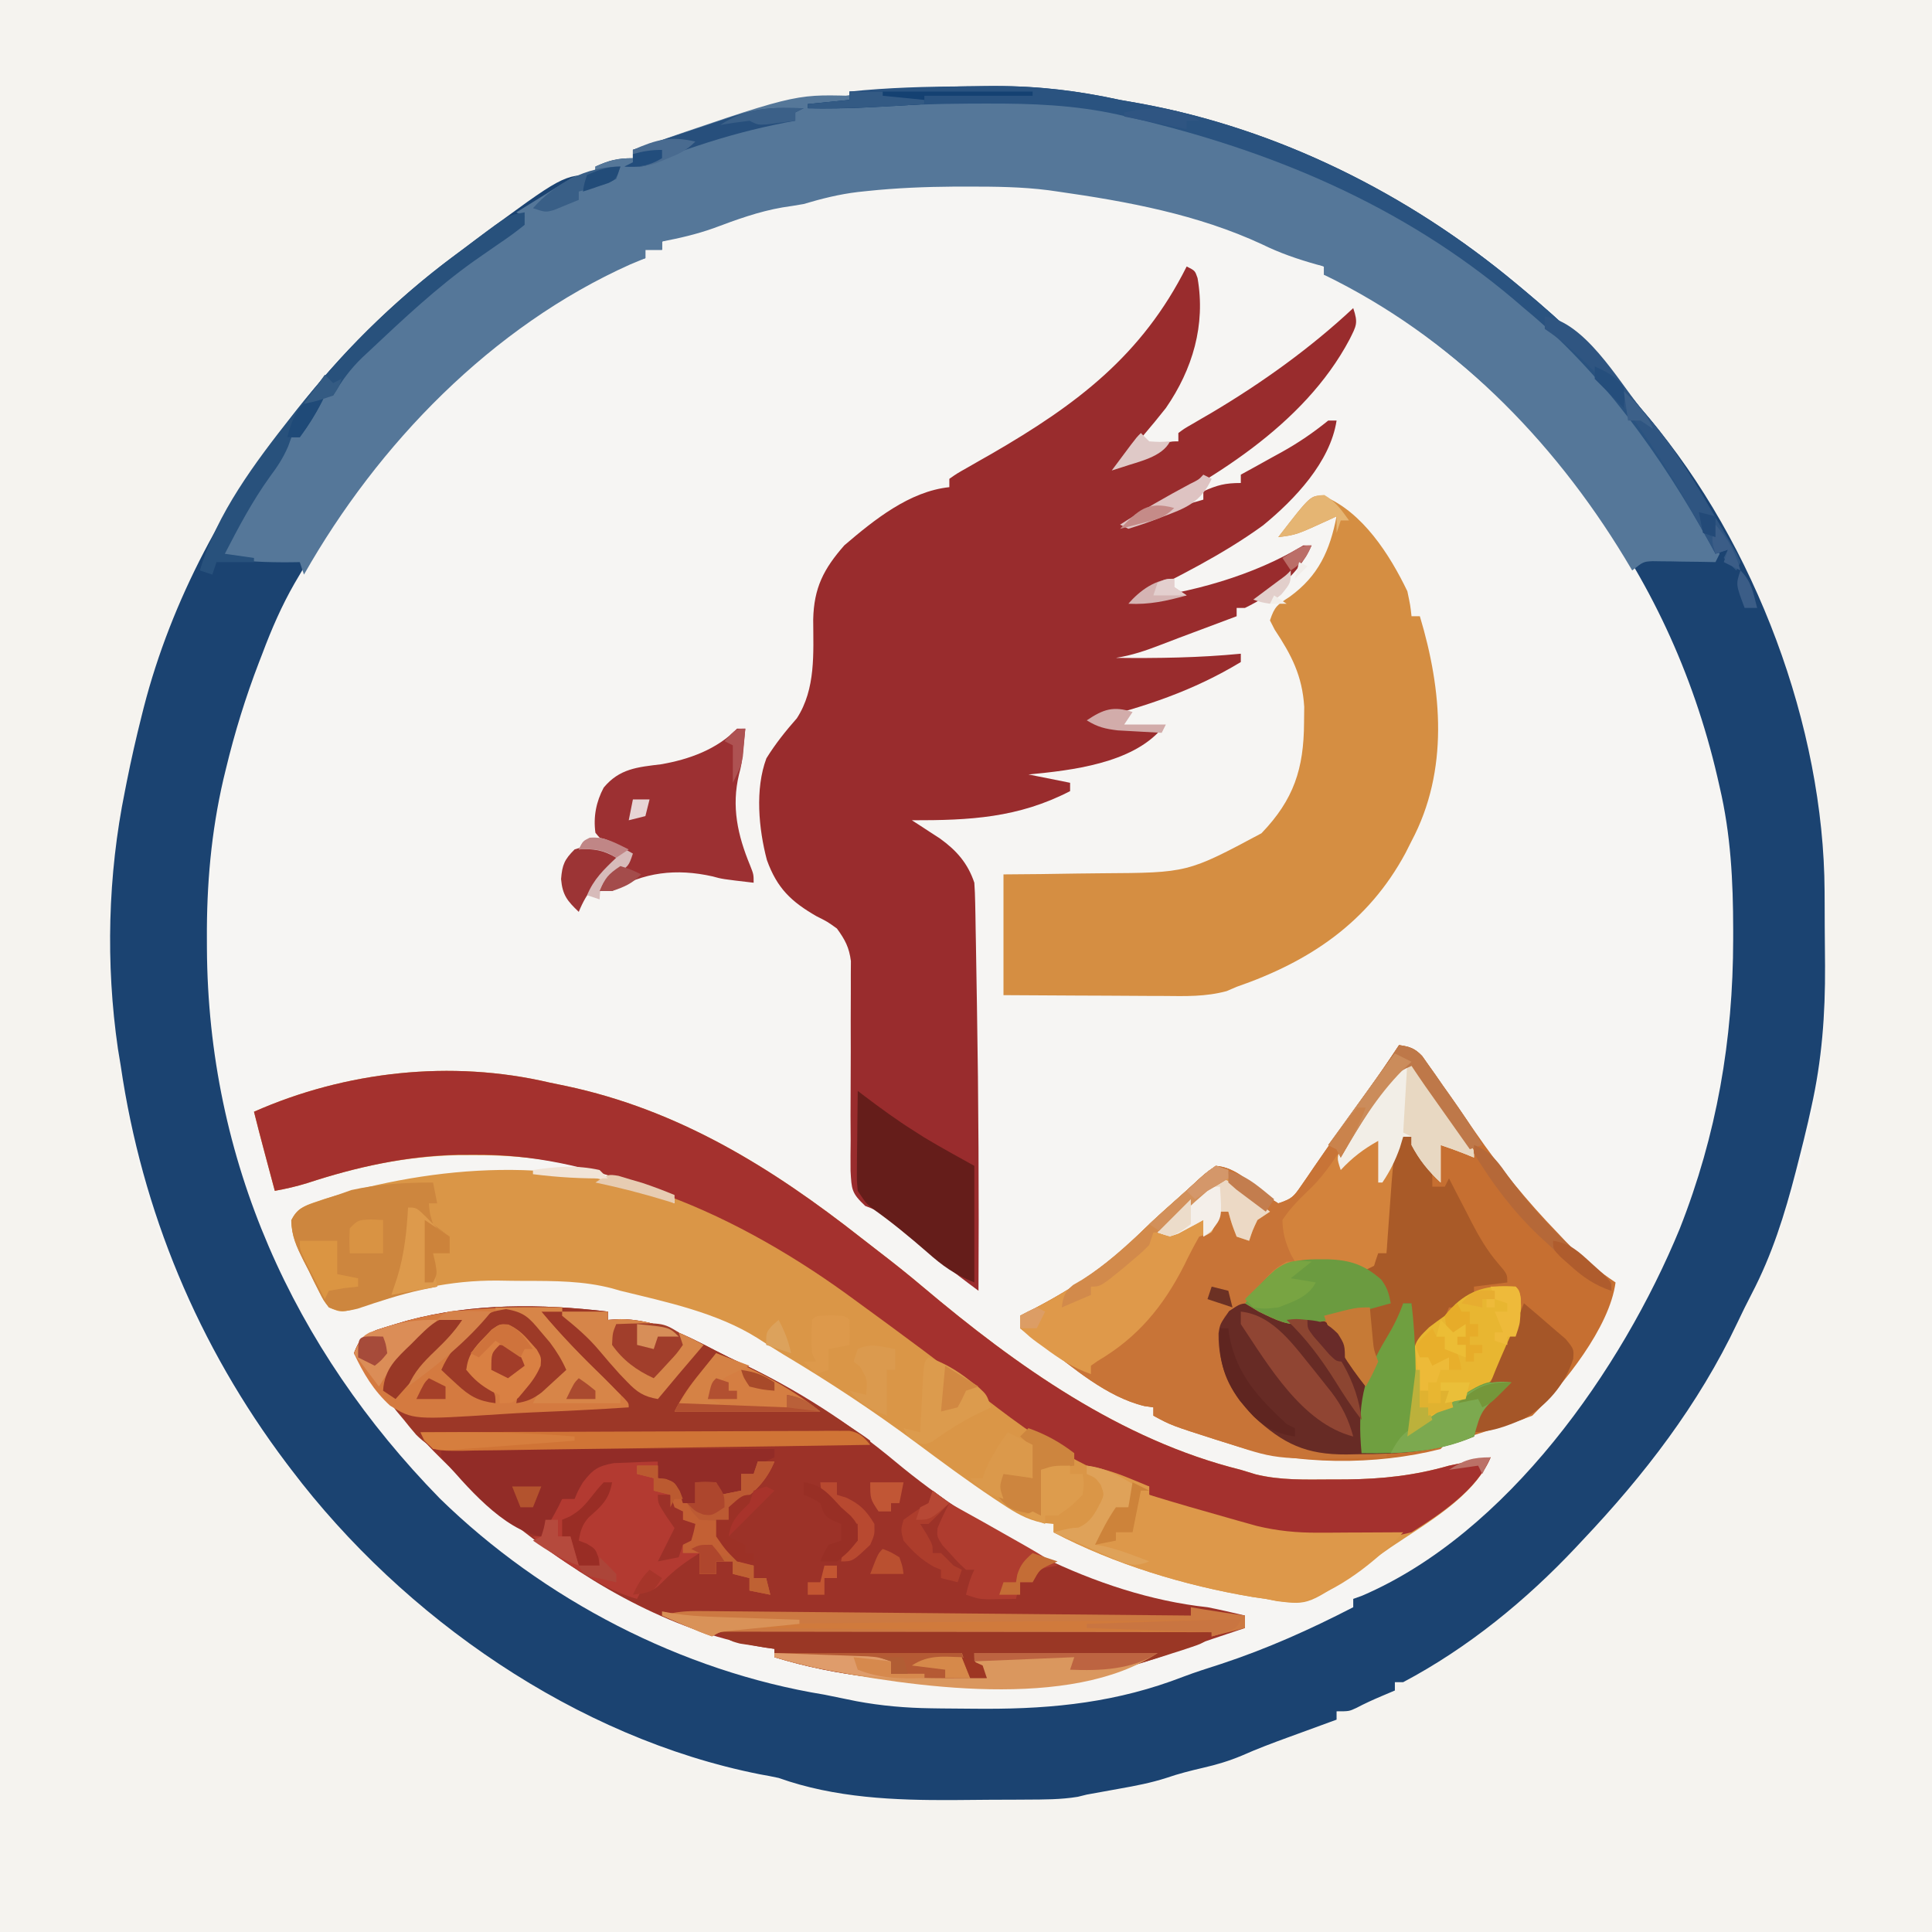 <?xml version="1.0" encoding="UTF-8"?>
<svg version="1.1" xmlns="http://www.w3.org/2000/svg" width="464" height="464">
<path d="M0 0 C153.12 0 306.24 0 464 0 C464 153.12 464 306.24 464 464 C310.88 464 157.76 464 0 464 C0 310.88 0 157.76 0 0 Z " fill="#F6F5F3" transform="translate(0,0)"/>
<path d="M0 0 C153.12 0 306.24 0 464 0 C464 153.12 464 306.24 464 464 C310.88 464 157.76 464 0 464 C0 310.88 0 157.76 0 0 Z M152 36 C152 36.66 152 37.32 152 38 C151.072 38.144 150.144 38.289 149.188 38.438 C145.993 38.921 145.993 38.921 143 40 C143 40.66 143 41.32 143 42 C142.326 42.086 141.652 42.173 140.957 42.262 C137.189 43.202 134.037 44.909 130.688 46.812 C129.642 47.405 129.642 47.405 128.575 48.01 C120.551 52.681 113.245 58.215 106 64 C105.156 64.669 105.156 64.669 104.294 65.351 C91.333 75.694 78.694 87.508 69 101 C68.59 101.566 68.18 102.132 67.757 102.716 C34.563 148.796 20.448 203.965 29.556 260.322 C29.702 261.206 29.849 262.089 30 263 C30.193 264.223 30.193 264.223 30.39 265.471 C38.539 315.603 70.013 363.437 111 393 C132.545 408.459 158.436 423.176 185 427.062 C188.707 427.635 192.387 428.249 196.062 429 C197.223 429.231 197.223 429.231 198.407 429.466 C199.986 429.791 201.561 430.138 203.126 430.524 C212.237 432.555 221.465 432.337 230.75 432.316 C233.664 432.313 236.576 432.336 239.49 432.361 C250.726 432.398 261.04 431.508 272 429 C273.811 428.659 275.623 428.323 277.438 428 C281.321 427.216 284.993 426.094 288.727 424.777 C291.09 423.969 293.47 423.297 295.875 422.625 C300.575 421.24 304.879 419.294 309.305 417.207 C313.123 415.497 317.008 414.244 321 413 C321 412.34 321 411.68 321 411 C321.722 410.897 322.444 410.794 323.188 410.688 C326.26 409.936 328.321 408.649 331 407 C333.312 406.312 333.312 406.312 335 406 C335 405.34 335 404.68 335 404 C336.031 403.633 336.031 403.633 337.082 403.258 C340.508 401.781 343.57 399.902 346.688 397.875 C347.304 397.475 347.92 397.076 348.556 396.664 C353.981 393.098 359.068 389.225 364 385 C364.773 384.337 365.547 383.675 366.344 382.992 C387.927 364.002 405.932 342.092 418.103 315.903 C418.981 314.041 419.899 312.206 420.832 310.371 C431.486 289.1 438.089 262.934 438.203 239.176 C438.209 238.234 438.215 237.293 438.22 236.323 C438.23 234.33 438.236 232.337 438.24 230.344 C438.25 227.367 438.281 224.39 438.312 221.412 C438.497 188.214 429.735 157.165 414 128 C413.686 127.407 413.372 126.813 413.048 126.202 C406.247 113.417 397.912 101.779 388.035 91.188 C386.181 89.195 384.433 87.149 382.688 85.062 C370.013 70.627 353.725 58.346 337 49 C336.302 48.607 335.604 48.214 334.884 47.81 C323.609 41.523 312.208 36.202 300 32 C298.839 31.598 298.839 31.598 297.655 31.188 C284.728 26.803 271.722 24.328 258.226 22.385 C256 22 256 22 253 21 C250.43 20.891 247.887 20.836 245.316 20.832 C244.553 20.828 243.79 20.823 243.004 20.819 C240.523 20.809 238.043 20.809 235.562 20.812 C234.298 20.814 234.298 20.814 233.008 20.815 C203.956 20.886 179.436 26.47 152 36 Z " fill="#F5F3EF" transform="translate(0,0)"/>
<path d="M0 0 C1.174 -0.014 1.174 -0.014 2.372 -0.029 C13.38 -0.145 23.504 0.976 34.25 3.312 C35.862 3.605 37.475 3.89 39.09 4.164 C72.208 10.229 103.49 25.861 129.25 47.312 C129.862 47.821 130.474 48.33 131.104 48.854 C140.617 56.807 149.228 64.812 157.004 74.516 C158.383 76.233 159.783 77.935 161.215 79.609 C186.786 109.939 203.264 153.793 203.453 193.34 C203.459 194.287 203.465 195.234 203.47 196.21 C203.48 198.209 203.486 200.209 203.49 202.208 C203.5 205.21 203.531 208.211 203.562 211.213 C203.628 222.933 202.821 233.876 200.25 245.312 C200.004 246.424 199.759 247.536 199.505 248.682 C198.814 251.675 198.078 254.65 197.312 257.625 C197.05 258.653 196.788 259.682 196.518 260.741 C193.854 271.046 190.869 280.61 185.93 290.07 C184.74 292.366 183.605 294.654 182.508 296.992 C173.179 316.68 160.174 333.553 145.25 349.312 C144.759 349.837 144.268 350.362 143.762 350.903 C131.755 363.676 117.796 375.079 102.25 383.312 C101.59 383.312 100.93 383.312 100.25 383.312 C100.25 383.973 100.25 384.632 100.25 385.312 C99.177 385.766 98.105 386.22 97 386.688 C94.945 387.562 92.977 388.457 91 389.5 C89.25 390.312 89.25 390.312 86.25 390.312 C86.25 390.973 86.25 391.632 86.25 392.312 C85.711 392.509 85.172 392.705 84.617 392.907 C82.14 393.811 79.664 394.718 77.188 395.625 C75.916 396.088 75.916 396.088 74.619 396.561 C70.871 397.935 67.156 399.323 63.508 400.945 C60.403 402.248 57.463 403.12 54.188 403.875 C51.187 404.573 48.295 405.297 45.383 406.305 C41.699 407.49 37.99 408.204 34.188 408.875 C32.801 409.126 31.414 409.377 30.027 409.629 C28.158 409.967 28.158 409.967 26.25 410.312 C25.542 410.487 24.834 410.662 24.104 410.843 C20.004 411.518 15.954 411.496 11.805 411.516 C10.88 411.521 9.956 411.527 9.003 411.533 C7.041 411.542 5.08 411.549 3.118 411.553 C0.184 411.562 -2.75 411.593 -5.684 411.625 C-19.912 411.705 -34.222 411.125 -47.75 406.312 C-49.244 405.99 -50.744 405.697 -52.25 405.438 C-96.234 396.732 -137.827 367.848 -164.75 332.312 C-165.337 331.541 -165.337 331.541 -165.935 330.753 C-187.164 302.588 -200.647 270.2 -205.75 235.312 C-205.976 233.935 -206.202 232.557 -206.43 231.18 C-209.395 210.75 -208.857 189.525 -204.75 169.312 C-204.6 168.549 -204.45 167.786 -204.296 167 C-203.249 161.736 -202.059 156.518 -200.75 151.312 C-200.572 150.605 -200.395 149.898 -200.212 149.169 C-193.556 123.335 -180.426 99.023 -163.75 78.312 C-163.143 77.52 -162.536 76.727 -161.91 75.91 C-150.981 61.96 -138.034 49.756 -123.75 39.312 C-122.587 38.443 -121.424 37.573 -120.262 36.703 C-99.447 21.312 -99.447 21.312 -91.75 21.312 C-91.75 20.652 -91.75 19.992 -91.75 19.312 C-88.379 17.814 -86.546 17.312 -82.75 17.312 C-82.75 16.652 -82.75 15.992 -82.75 15.312 C-54.478 5.55 -29.885 0.207 0 0 Z M-26.438 24.188 C-27.184 24.266 -27.93 24.344 -28.699 24.425 C-33.213 24.966 -37.4 26.019 -41.75 27.312 C-43.433 27.609 -45.121 27.881 -46.812 28.125 C-53.763 29.33 -60.163 31.854 -66.75 34.312 C-69.742 35.339 -72.744 36.328 -75.75 37.312 C-75.75 37.972 -75.75 38.633 -75.75 39.312 C-77.07 39.312 -78.39 39.312 -79.75 39.312 C-79.75 39.972 -79.75 40.633 -79.75 41.312 C-80.946 41.642 -82.142 41.972 -83.375 42.312 C-117.134 53.689 -145.347 87.536 -162.625 117.062 C-163.077 117.83 -163.53 118.598 -163.996 119.389 C-167.128 124.851 -169.542 130.422 -171.75 136.312 C-172.011 136.987 -172.273 137.662 -172.542 138.357 C-175.773 146.761 -178.394 155.245 -180.5 164 C-180.698 164.818 -180.897 165.635 -181.101 166.478 C-184.041 179.212 -185.133 191.781 -185.062 204.812 C-185.06 205.555 -185.058 206.298 -185.055 207.063 C-184.793 257.852 -164.403 303.114 -129.125 339.188 C-104.291 363.453 -70.992 380.742 -36.75 386.312 C-34.182 386.818 -31.62 387.347 -29.059 387.883 C-23.054 389 -17.216 389.501 -11.125 389.586 C-10.308 389.598 -9.492 389.611 -8.651 389.623 C-6.017 389.656 -3.384 389.675 -0.75 389.688 C0.593 389.694 0.593 389.694 1.963 389.701 C18.563 389.732 33.757 388.074 49.352 382.033 C52.364 380.889 55.434 379.926 58.5 378.938 C69.54 375.302 79.922 370.641 90.25 365.312 C90.25 364.652 90.25 363.993 90.25 363.312 C91.312 362.93 91.312 362.93 92.395 362.539 C127.185 347.595 154.745 308.238 168.66 274.426 C177.56 251.869 181.481 229.044 181.5 204.875 C181.501 204.119 181.501 203.364 181.502 202.585 C181.486 190.919 180.929 179.7 178.25 168.312 C178.073 167.535 177.896 166.757 177.714 165.955 C166.021 115.51 134.921 75.937 91.34 48.684 C90.301 48.033 90.301 48.033 89.242 47.369 C87.245 46.31 85.458 45.758 83.25 45.312 C83.25 44.653 83.25 43.992 83.25 43.312 C82.656 43.082 82.061 42.851 81.449 42.613 C77.004 40.864 72.665 39.038 68.375 36.938 C52.858 29.874 36.029 26.702 19.25 24.312 C18.511 24.207 17.772 24.102 17.011 23.993 C10.64 23.184 4.291 23.12 -2.125 23.125 C-3.262 23.126 -4.398 23.127 -5.57 23.127 C-12.564 23.178 -19.48 23.456 -26.438 24.188 Z " fill="#1B4371" transform="translate(234.75,20.688)"/>
<path d="M0 0 C2 1 2 1 2.609 2.773 C4.585 14.036 1.426 24.701 -5 34 C-8.51 38.466 -12.242 42.742 -16 47 C-13.01 46.363 -10.571 45.368 -7.875 43.938 C-4.221 42 -4.221 42 -2 42 C-2 41.34 -2 40.68 -2 40 C-0.602 38.954 -0.602 38.954 1.375 37.82 C2.105 37.392 2.836 36.964 3.588 36.522 C4.384 36.061 5.18 35.6 6 35.125 C18.146 27.901 29.656 19.663 40 10 C41.209 13.627 40.774 14.18 39.125 17.5 C28.086 38.335 5.51 51.709 -15 62 C-14.215 61.734 -13.43 61.469 -12.621 61.195 C-7.109 59.342 -1.611 57.53 4 56 C4 55.34 4 54.68 4 54 C7.371 52.502 9.204 52 13 52 C13 51.34 13 50.68 13 50 C14.097 49.397 15.194 48.793 16.324 48.172 C17.779 47.365 19.233 46.558 20.688 45.75 C21.409 45.354 22.13 44.959 22.873 44.551 C26.897 42.309 30.41 39.904 34 37 C34.66 37 35.32 37 36 37 C34.481 46.985 25.913 55.98 18.336 62.18 C8.565 69.274 -2.242 74.582 -13 80 C0.858 78.49 16.037 74.254 28 67 C28.66 67 29.32 67 30 67 C26.807 74.102 20.851 78.642 14 82 C13.34 82 12.68 82 12 82 C12 82.66 12 83.32 12 84 C0.281 88.395 0.281 88.395 -1.859 89.194 C-3.289 89.732 -4.717 90.279 -6.141 90.833 C-9.745 92.227 -13.16 93.4 -17 94 C-6.934 94.108 2.971 93.977 13 93 C13 93.66 13 94.32 13 95 C1.541 101.935 -10.041 105.75 -23 109 C-19.533 110.156 -16.459 110.328 -12.812 110.562 C-10.904 110.688 -10.904 110.688 -8.957 110.816 C-7.981 110.877 -7.005 110.938 -6 111 C-13.137 119.355 -27.702 121.035 -38 122 C-34.7 122.66 -31.4 123.32 -28 124 C-28 124.66 -28 125.32 -28 126 C-40.481 132.448 -52.128 133.025 -66 133 C-65.385 133.396 -64.77 133.792 -64.137 134.2 C-62.924 134.993 -62.924 134.993 -61.688 135.801 C-60.887 136.321 -60.086 136.841 -59.262 137.376 C-55.303 140.218 -52.562 143.313 -51 148 C-50.885 149.602 -50.824 151.209 -50.795 152.815 C-50.775 153.801 -50.755 154.788 -50.734 155.805 C-50.718 156.881 -50.701 157.958 -50.684 159.066 C-50.652 160.756 -50.652 160.756 -50.62 162.48 C-50.554 166.174 -50.495 169.868 -50.438 173.562 C-50.416 174.813 -50.395 176.064 -50.373 177.353 C-49.986 200.236 -49.878 223.114 -50 246 C-56.221 241.414 -62.22 236.603 -68.176 231.68 C-68.842 231.133 -69.509 230.587 -70.195 230.023 C-70.783 229.538 -71.371 229.052 -71.977 228.552 C-74.069 226.815 -74.069 226.815 -77.194 225.631 C-80.539 222.495 -80.467 221.643 -80.725 217.209 C-80.746 214.766 -80.735 212.322 -80.699 209.879 C-80.709 207.905 -80.719 205.931 -80.73 203.957 C-80.738 201.193 -80.72 198.43 -80.701 195.667 C-80.67 190.835 -80.669 186.004 -80.688 181.172 C-80.695 178.601 -80.687 176.03 -80.662 173.459 C-80.662 172.291 -80.662 171.123 -80.663 169.92 C-80.656 168.895 -80.649 167.87 -80.642 166.814 C-81.061 163.522 -82.058 161.668 -84 159 C-86.29 157.352 -86.29 157.352 -88.875 156.062 C-94.973 152.556 -98.373 149.334 -100.812 142.562 C-102.791 135.099 -103.703 125.494 -100.938 118.125 C-98.777 114.64 -96.332 111.576 -93.621 108.504 C-89.048 101.441 -89.668 92.875 -89.697 84.777 C-89.525 77.157 -87.189 72.636 -82.219 66.969 C-75.055 60.847 -66.585 54.007 -57 53 C-57 52.34 -57 51.68 -57 51 C-55.203 49.738 -55.203 49.738 -52.68 48.312 C-51.758 47.783 -50.836 47.254 -49.887 46.709 C-48.396 45.863 -48.396 45.863 -46.875 45 C-26.456 33.188 -10.737 21.407 0 0 Z " fill="#992C2D" transform="translate(285,64)"/>
<path d="M0 0 C1.31 0.272 2.619 0.543 3.93 0.812 C30.975 6.548 53.287 20.363 74.852 37.312 C76.215 38.383 77.584 39.447 78.961 40.5 C82.601 43.29 86.177 46.136 89.68 49.098 C112.125 68.018 137.156 85.832 166 93 C167.174 93.358 168.349 93.717 169.559 94.086 C175.489 95.556 181.552 95.339 187.625 95.312 C188.875 95.31 190.125 95.307 191.414 95.304 C200.057 95.206 207.679 94.382 216 92 C217.955 91.587 219.913 91.189 221.875 90.812 C222.677 90.654 223.479 90.495 224.305 90.332 C225.144 90.168 225.144 90.168 226 90 C221.948 99.613 210.348 105.93 201.97 111.643 C199.863 113.094 197.789 114.586 195.711 116.078 C182.339 125.475 182.339 125.475 174.758 124.559 C173.848 124.374 172.938 124.19 172 124 C170.418 123.77 170.418 123.77 168.805 123.535 C152.434 120.783 135.716 115.711 121 108 C121 107.34 121 106.68 121 106 C120.143 105.915 119.286 105.83 118.402 105.742 C114.422 104.874 111.956 103.371 108.562 101.125 C107.961 100.728 107.359 100.331 106.738 99.922 C100.282 95.614 94.059 90.987 87.831 86.36 C77.573 78.74 67.075 71.819 56.096 65.273 C53.996 63.997 51.935 62.669 49.871 61.336 C40.129 55.233 28.086 52.704 17 50 C16.378 49.82 15.757 49.641 15.116 49.456 C8.174 47.614 1.177 47.628 -5.954 47.629 C-8.1 47.625 -10.245 47.589 -12.391 47.551 C-24.142 47.456 -34.099 49.901 -45.188 53.812 C-49.957 55.298 -49.957 55.298 -53 54 C-54.296 52.313 -54.296 52.313 -55.395 50.141 C-55.792 49.354 -56.19 48.568 -56.6 47.758 C-57 46.93 -57.4 46.103 -57.812 45.25 C-58.232 44.438 -58.652 43.626 -59.084 42.789 C-60.761 39.397 -61.994 36.868 -62.02 33.051 C-60.292 29.575 -57.647 29.208 -54.137 27.977 C-27.895 19.807 4.448 17.156 30 29 C30 28.34 30 27.68 30 27 C29.45 26.853 28.899 26.706 28.332 26.555 C27.501 26.33 26.669 26.106 25.812 25.875 C24.793 25.608 23.773 25.341 22.723 25.066 C19.98 24.281 17.361 23.429 14.684 22.465 C3.834 18.733 -6.434 17.417 -17.875 17.438 C-19.145 17.435 -20.415 17.433 -21.724 17.431 C-34.417 17.65 -46.141 20.176 -58.195 24.133 C-60.788 24.935 -63.331 25.521 -66 26 C-66.646 23.583 -67.292 21.167 -67.938 18.75 C-68.12 18.068 -68.302 17.386 -68.49 16.684 C-69.351 13.461 -70.197 10.237 -71 7 C-49.005 -2.724 -23.657 -5.551 0 0 Z " fill="#DA9647" transform="translate(132,260)"/>
<path d="M0 0 C0 0.66 0 1.32 0 2 C0.949 1.938 1.897 1.876 2.875 1.812 C11.224 1.863 18.577 5.571 25.832 9.359 C27.911 10.436 30.013 11.469 32.137 12.453 C45.27 18.608 57.925 26.765 69.062 36.062 C89.629 53.171 117.155 68.106 144 71 C147.022 71.593 150.003 72.289 153 73 C153 73.99 153 74.98 153 76 C152.453 76.181 151.907 76.362 151.343 76.549 C147.411 77.855 143.484 79.174 139.57 80.535 C125.11 85.529 125.11 85.529 117.674 86.591 C115.094 86.986 112.563 87.5 110.008 88.027 C103.593 89.196 97.32 89.343 90.812 89.312 C89.6 89.309 88.388 89.306 87.139 89.302 C71.343 89.116 55.163 87.688 40 83 C40 82.34 40 81.68 40 81 C39.053 80.87 39.053 80.87 38.086 80.738 C16.757 77.388 -3.181 66.218 -20 53 C-20.754 52.418 -21.509 51.836 -22.286 51.236 C-28.346 46.494 -33.94 41.444 -39.375 36 C-40.191 35.185 -41.008 34.37 -41.849 33.53 C-49.027 26.228 -55.187 18.413 -61 10 C-59.573 6.561 -59.227 6.105 -55.625 4.438 C-54.092 3.931 -52.549 3.455 -51 3 C-49.627 2.596 -49.627 2.596 -48.227 2.184 C-32.639 -2.051 -15.963 -1.894 0 0 Z " fill="#9C3228" transform="translate(146,315)"/>
<path d="M0 0 C0 0.33 0 0.66 0 1 C-1.65 1.33 -3.3 1.66 -5 2 C-4.455 1.97 -3.91 1.939 -3.349 1.908 C45.246 -0.705 45.246 -0.705 62 3 C62.998 3.221 63.996 3.442 65.025 3.669 C80.062 7.078 94.792 10.962 109 17 C109.771 17.327 110.541 17.654 111.335 17.991 C131.314 26.629 151.394 38.464 166.445 54.414 C168.121 56.123 169.903 57.604 171.75 59.125 C185.332 70.93 195.657 87.118 204.812 102.438 C205.252 103.165 205.691 103.893 206.143 104.644 C207.162 106.392 208.091 108.192 209 110 C208.67 110.66 208.34 111.32 208 112 C206.808 111.977 205.615 111.954 204.387 111.93 C202.82 111.911 201.254 111.893 199.688 111.875 C198.509 111.85 198.509 111.85 197.307 111.824 C196.171 111.815 196.171 111.815 195.012 111.805 C194.315 111.794 193.619 111.784 192.901 111.773 C190.669 111.894 190.669 111.894 188 114 C187.406 113.007 186.811 112.015 186.199 110.992 C168.774 82.255 144.536 57.804 114 43 C114 42.34 114 41.68 114 41 C113.406 40.841 112.811 40.683 112.199 40.52 C107.631 39.234 103.388 37.782 99.125 35.688 C83.669 28.501 66.766 25.388 50 23 C49.261 22.895 48.522 22.789 47.761 22.681 C41.39 21.872 35.041 21.808 28.625 21.812 C27.488 21.813 26.352 21.814 25.18 21.815 C18.186 21.865 11.27 22.143 4.312 22.875 C3.566 22.953 2.82 23.032 2.051 23.113 C-2.463 23.653 -6.65 24.706 -11 26 C-12.683 26.296 -14.371 26.569 -16.062 26.812 C-21.872 27.811 -27.163 29.767 -32.672 31.824 C-36.753 33.266 -40.753 34.194 -45 35 C-45 35.66 -45 36.32 -45 37 C-46.32 37 -47.64 37 -49 37 C-49 37.66 -49 38.32 -49 39 C-50.196 39.495 -51.392 39.99 -52.625 40.5 C-85.912 55.422 -113.191 83.581 -131 115 C-131.33 114.01 -131.66 113.02 -132 112 C-132.701 112.012 -133.403 112.023 -134.125 112.035 C-139.861 112.09 -145.328 111.856 -151 111 C-147.357 103.315 -143.666 96.043 -138.578 89.184 C-136.91 86.959 -136.91 86.959 -135.422 84.223 C-134.953 83.489 -134.483 82.756 -134 82 C-133.34 82 -132.68 82 -132 82 C-131.752 81.278 -131.505 80.556 -131.25 79.812 C-129.312 75.453 -126.963 72.642 -123 70 C-122.563 69.26 -122.126 68.52 -121.676 67.758 C-119.602 64.345 -117.007 61.666 -114.188 58.875 C-113.618 58.309 -113.048 57.743 -112.461 57.159 C-106.384 51.232 -99.795 46.07 -93 41 C-92.427 40.571 -91.855 40.143 -91.265 39.701 C-90.7 39.279 -90.136 38.857 -89.555 38.422 C-89.008 38.013 -88.462 37.604 -87.899 37.183 C-86.412 36.074 -84.919 34.974 -83.426 33.875 C-81.446 32.345 -79.704 30.824 -78 29 C-78.66 28.67 -79.32 28.34 -80 28 C-77.59 26.489 -75.173 24.991 -72.75 23.5 C-72.068 23.071 -71.386 22.641 -70.684 22.199 C-69.688 21.59 -69.688 21.59 -68.672 20.969 C-68.064 20.592 -67.457 20.215 -66.831 19.826 C-65 19 -65 19 -61 19 C-61 18.34 -61 17.68 -61 17 C-57.629 15.502 -55.796 15 -52 15 C-52 14.34 -52 13.68 -52 13 C-13.371 -0.339 -13.371 -0.339 0 0 Z " fill="#557799" transform="translate(204,23)"/>
<path d="M0 0 C2.477 0.379 3.726 0.715 5.489 2.544 C6.179 3.533 6.179 3.533 6.883 4.543 C7.666 5.649 7.666 5.649 8.465 6.777 C9.013 7.572 9.561 8.368 10.125 9.188 C10.7 10.001 11.275 10.815 11.867 11.653 C14.063 14.766 16.236 17.895 18.402 21.029 C24.369 29.654 30.711 37.453 38 45 C38.661 45.701 39.323 46.403 40.004 47.125 C43.701 50.963 47.579 54.023 52 57 C50.564 67.833 39.612 81.388 32 89 C30.438 89.624 28.848 90.178 27.246 90.691 C26.31 90.996 25.373 91.301 24.408 91.615 C23.428 91.928 22.448 92.24 21.438 92.562 C19.498 93.186 17.559 93.812 15.621 94.441 C14.328 94.854 14.328 94.854 13.01 95.276 C11.03 95.828 11.03 95.828 10 97 C-5.537 100.964 -24.802 100.975 -40 96 C-41.323 95.586 -42.646 95.172 -43.969 94.758 C-54.702 91.326 -54.702 91.326 -59 89 C-59 88.34 -59 87.68 -59 87 C-59.71 86.897 -60.421 86.794 -61.152 86.688 C-70.217 84.499 -78.216 77.542 -85.504 71.918 C-87.288 70.547 -89.128 69.248 -91 68 C-91 67.01 -91 66.02 -91 65 C-89.851 64.417 -88.703 63.835 -87.52 63.234 C-77.519 58.013 -69.378 52.41 -61.433 44.421 C-58.452 41.465 -55.288 38.708 -52.152 35.918 C-50.817 34.728 -49.495 33.525 -48.191 32.301 C-46.625 30.875 -46.625 30.875 -44 29 C-39.027 29.342 -35.307 33.443 -31.559 36.383 C-30.714 36.916 -29.87 37.45 -29 38 C-25.695 36.898 -25.314 36.419 -23.434 33.676 C-22.953 32.983 -22.472 32.291 -21.977 31.577 C-21.215 30.456 -21.215 30.456 -20.438 29.312 C-19.364 27.76 -18.29 26.208 -17.215 24.656 C-16.677 23.875 -16.139 23.094 -15.585 22.289 C-12.872 18.372 -10.083 14.511 -7.299 10.644 C-4.788 7.143 -2.372 3.595 0 0 Z " fill="#C66F31" transform="translate(336,251)"/>
<path d="M0 0 C9.375 3.798 15.923 14.09 20.141 22.867 C20.855 26.262 20.855 26.262 21.141 28.867 C21.801 28.867 22.461 28.867 23.141 28.867 C28.492 46.619 30.148 65.929 21.141 82.867 C20.669 83.803 20.197 84.739 19.711 85.703 C10.751 102.379 -3.316 111.799 -20.859 117.867 C-21.659 118.209 -22.458 118.552 -23.282 118.904 C-28.339 120.266 -33.169 120.113 -38.383 120.062 C-39.484 120.06 -40.585 120.057 -41.72 120.054 C-45.225 120.043 -48.73 120.018 -52.234 119.992 C-54.616 119.982 -56.997 119.973 -59.379 119.965 C-65.206 119.945 -71.032 119.905 -76.859 119.867 C-76.859 110.297 -76.859 100.727 -76.859 90.867 C-72.412 90.829 -72.412 90.829 -67.875 90.789 C-64.966 90.751 -62.056 90.705 -59.147 90.66 C-57.143 90.632 -55.14 90.61 -53.136 90.596 C-32.651 90.476 -32.651 90.476 -14.902 80.992 C-7.11 72.887 -4.728 65.474 -4.672 54.43 C-4.658 53.173 -4.644 51.916 -4.629 50.621 C-5.085 43.189 -7.688 38.175 -11.715 32.102 C-12.093 31.364 -12.47 30.627 -12.859 29.867 C-11.709 26.415 -11.039 26.101 -8.109 24.18 C-1.185 19.154 1.523 13.101 3.141 4.867 C2.549 5.144 1.957 5.421 1.348 5.707 C-6.501 9.305 -6.501 9.305 -10.859 9.867 C-3.078 -0.22 -3.078 -0.22 0 0 Z " fill="#D58E42" transform="translate(317.859,119.133)"/>
<path d="M0 0 C1.31 0.272 2.619 0.543 3.93 0.812 C30.975 6.548 53.287 20.363 74.852 37.312 C76.215 38.383 77.584 39.447 78.961 40.5 C82.601 43.29 86.177 46.136 89.68 49.098 C112.125 68.018 137.156 85.832 166 93 C167.174 93.358 168.349 93.717 169.559 94.086 C175.489 95.556 181.552 95.339 187.625 95.312 C188.875 95.31 190.125 95.307 191.414 95.304 C200.057 95.206 207.679 94.382 216 92 C217.955 91.587 219.913 91.189 221.875 90.812 C222.677 90.654 223.479 90.495 224.305 90.332 C225.144 90.168 225.144 90.168 226 90 C222.84 97.698 213.892 103.676 207 108 C186.308 113.27 163.052 107.306 144 99 C144 98.34 144 97.68 144 97 C142.422 96.722 142.422 96.722 140.812 96.438 C122.095 91.652 104.97 75.66 89.737 64.314 C84.181 60.177 78.607 56.068 73 52 C72.372 51.542 71.744 51.085 71.097 50.613 C57.152 40.559 41.285 31.568 25 26 C24.127 25.679 23.254 25.357 22.355 25.026 C8.817 20.125 -3.892 17.216 -18.25 17.312 C-19.497 17.318 -20.743 17.324 -22.028 17.329 C-34.56 17.658 -46.295 20.227 -58.195 24.133 C-60.788 24.935 -63.331 25.521 -66 26 C-66.646 23.583 -67.292 21.167 -67.938 18.75 C-68.12 18.068 -68.302 17.386 -68.49 16.684 C-69.351 13.461 -70.197 10.237 -71 7 C-49.005 -2.724 -23.657 -5.551 0 0 Z " fill="#A4312E" transform="translate(132,260)"/>
<path d="M0 0 C2.597 0.372 3.769 0.757 5.6 2.687 C6.104 3.404 6.609 4.121 7.129 4.859 C7.689 5.646 8.249 6.432 8.826 7.242 C9.399 8.07 9.972 8.897 10.562 9.75 C11.428 10.968 11.428 10.968 12.311 12.211 C15.026 16.057 17.663 19.908 20 24 C19.34 24 18.68 24 18 24 C18 24.99 18 25.98 18 27 C17.237 26.691 16.474 26.381 15.688 26.062 C13.812 25.321 11.913 24.638 10 24 C10 26.97 10 29.94 10 33 C7.044 30.248 4.884 27.58 3 24 C3 23.34 3 22.68 3 22 C2.34 22 1.68 22 1 22 C0.818 23.272 0.818 23.272 0.633 24.57 C-1.184 37.285 -1.184 37.285 -3 50 C-3.66 50 -4.32 50 -5 50 C-5.86 52.293 -5.86 52.293 -6 55 C-4.104 57.146 -4.104 57.146 -2 59 C-2 59.99 -2 60.98 -2 62 C-25.173 68.513 -25.173 68.513 -35 63 C-37.173 63.147 -37.173 63.147 -39 64 C-39.99 64.33 -40.98 64.66 -42 65 C-42.66 74.973 -40.973 80.607 -34.625 88.25 C-29.369 93.979 -24.517 96.924 -16.672 97.316 C-15.873 97.358 -15.073 97.4 -14.25 97.443 C-13.425 97.483 -12.6 97.522 -11.75 97.562 C-10.489 97.627 -10.489 97.627 -9.203 97.693 C-7.136 97.799 -5.068 97.9 -3 98 C-3 98.33 -3 98.66 -3 99 C-28.945 99.619 -28.945 99.619 -40 96 C-41.323 95.586 -42.646 95.172 -43.969 94.758 C-54.702 91.326 -54.702 91.326 -59 89 C-59 88.34 -59 87.68 -59 87 C-59.71 86.897 -60.421 86.794 -61.152 86.688 C-70.217 84.499 -78.216 77.542 -85.504 71.918 C-87.288 70.547 -89.128 69.248 -91 68 C-91 67.01 -91 66.02 -91 65 C-89.851 64.417 -88.703 63.835 -87.52 63.234 C-77.519 58.013 -69.378 52.41 -61.433 44.421 C-58.452 41.465 -55.288 38.708 -52.152 35.918 C-50.817 34.728 -49.495 33.525 -48.191 32.301 C-46.625 30.875 -46.625 30.875 -44 29 C-39.027 29.342 -35.307 33.443 -31.559 36.383 C-30.714 36.916 -29.87 37.45 -29 38 C-25.695 36.898 -25.314 36.419 -23.434 33.676 C-22.953 32.983 -22.472 32.291 -21.977 31.577 C-21.215 30.456 -21.215 30.456 -20.438 29.312 C-19.364 27.76 -18.29 26.208 -17.215 24.656 C-16.677 23.875 -16.139 23.094 -15.585 22.289 C-12.872 18.372 -10.083 14.511 -7.299 10.644 C-4.788 7.143 -2.372 3.595 0 0 Z " fill="#C87437" transform="translate(336,251)"/>
<path d="M0 0 C0 0.66 0 1.32 0 2 C0.949 1.938 1.897 1.876 2.875 1.812 C11.223 1.863 18.573 5.571 25.828 9.355 C27.922 10.441 30.037 11.486 32.172 12.488 C39.79 16.092 46.812 20.287 53.875 24.875 C55.224 25.751 55.224 25.751 56.6 26.645 C61.344 29.773 61.344 29.773 63 31 C63 31.33 63 31.66 63 32 C49.431 32.293 35.862 32.548 22.292 32.754 C15.99 32.851 9.69 32.961 3.389 33.101 C-2.693 33.236 -8.774 33.336 -14.857 33.412 C-17.176 33.447 -19.495 33.495 -21.814 33.555 C-25.066 33.637 -28.315 33.675 -31.567 33.703 C-33.002 33.755 -33.002 33.755 -34.466 33.807 C-39.592 33.801 -42.316 33.267 -46.034 29.598 C-47.05 28.422 -48.043 27.225 -49 26 C-49.626 25.253 -50.252 24.506 -50.896 23.737 C-51.362 23.103 -51.828 22.469 -52.309 21.816 C-52.827 21.117 -53.346 20.418 -53.881 19.697 C-54.651 18.641 -54.651 18.641 -55.438 17.562 C-55.978 16.831 -56.519 16.099 -57.076 15.346 C-58.389 13.568 -59.697 11.786 -61 10 C-59.573 6.561 -59.227 6.105 -55.625 4.438 C-54.092 3.931 -52.549 3.455 -51 3 C-49.627 2.596 -49.627 2.596 -48.227 2.184 C-32.639 -2.051 -15.963 -1.894 0 0 Z " fill="#9C3727" transform="translate(146,315)"/>
<path d="M0 0 C2.438 0.938 2.438 0.938 4.254 1.988 C6.91 3.143 8.928 3.071 11.812 3.062 C15.084 3.302 16.847 3.443 19.383 5.566 C20.937 7.624 22.221 9.666 23.438 11.938 C24.366 13.67 24.366 13.67 25.312 15.438 C25.684 16.262 26.055 17.087 26.438 17.938 C28.677 15.041 30.663 12.068 32.562 8.938 C33.081 8.092 33.599 7.246 34.133 6.375 C35.307 4.181 35.976 2.366 36.438 -0.062 C37.097 -0.062 37.758 -0.062 38.438 -0.062 C39.508 8.958 39.531 17.872 39.438 26.938 C39.438 27.927 39.438 28.918 39.438 29.938 C40.078 29.479 40.719 29.02 41.379 28.547 C55.833 18.293 55.833 18.293 62.438 18.938 C61.695 19.659 60.953 20.381 60.188 21.125 C55.152 25.768 55.152 25.768 53.438 31.938 C44.261 35.707 35.714 36.137 25.875 36.188 C24.873 36.208 23.871 36.229 22.838 36.25 C13.111 36.301 7.691 33.762 0.523 27.133 C-5.055 21.262 -8.003 15.311 -7.91 7.172 C-7.562 4.938 -7.562 4.938 -5.375 1.812 C-2.562 -0.062 -2.562 -0.062 0 0 Z " fill="#672B25" transform="translate(300.562,313.062)"/>
<path d="M0 0 C3.624 1.208 4.207 2.316 6.355 5.402 C6.977 6.292 7.599 7.183 8.24 8.1 C8.883 9.036 9.525 9.973 10.188 10.938 C10.842 11.87 11.496 12.803 12.17 13.764 C17 20.729 17 20.729 17 23 C16.237 22.691 15.474 22.381 14.688 22.062 C12.812 21.321 10.913 20.638 9 20 C9 22.97 9 25.94 9 29 C6.044 26.248 3.884 23.58 2 20 C2 19.34 2 18.68 2 18 C1.34 18 0.68 18 0 18 C-0.182 19.272 -0.182 19.272 -0.367 20.57 C-1.578 29.047 -2.789 37.523 -4 46 C-4.66 46 -5.32 46 -6 46 C-6.86 48.293 -6.86 48.293 -7 51 C-5.104 53.146 -5.104 53.146 -3 55 C-3 55.99 -3 56.98 -3 58 C-25.715 64.384 -25.715 64.384 -34.688 60 C-35.781 59.34 -36.874 58.68 -38 58 C-31.555 50.158 -31.555 50.158 -28 48 C-27.34 48 -26.68 48 -26 48 C-26.333 47.406 -26.665 46.811 -27.008 46.199 C-28.299 43.296 -28.948 41.19 -29 38 C-27.015 34.956 -24.643 32.713 -22.031 30.188 C-18.501 26.676 -15.987 22.653 -13.375 18.438 C-9.292 11.908 -5.022 5.856 0 0 Z " fill="#D3833C" transform="translate(337,255)"/>
<path d="M0 0 C0 0.33 0 0.66 0 1 C-1.65 1 -3.3 1 -5 1 C0.085 7.156 5.681 12.753 11.375 18.338 C11.972 18.927 12.569 19.515 13.184 20.121 C13.726 20.651 14.268 21.182 14.826 21.728 C16 23 16 23 16 24 C8.372 24.501 0.744 24.887 -6.894 25.196 C-9.488 25.315 -12.081 25.458 -14.672 25.629 C-35.732 26.989 -35.732 26.989 -41.297 23.602 C-45.262 19.988 -47.757 15.833 -50 11 C-48.573 7.561 -48.227 7.105 -44.625 5.438 C-43.092 4.931 -41.549 4.455 -40 4 C-38.627 3.596 -38.627 3.596 -37.227 3.184 C-24.902 -0.164 -12.664 -0.145 0 0 Z " fill="#D47A40" transform="translate(135,314)"/>
<path d="M0 0 C39.6 0 79.2 0 120 0 C117.909 3.136 117.579 3.435 114.254 4.535 C113.13 4.912 113.13 4.912 111.983 5.296 C111.184 5.549 110.385 5.802 109.562 6.062 C108.338 6.459 108.338 6.459 107.09 6.864 C101.999 8.476 96.971 9.834 91.675 10.591 C89.095 10.986 86.564 11.5 84.008 12.027 C77.593 13.196 71.32 13.343 64.812 13.312 C63.6 13.309 62.388 13.306 61.139 13.302 C45.343 13.116 29.163 11.688 14 7 C14 6.34 14 5.68 14 5 C12.861 4.836 12.861 4.836 11.699 4.668 C10.705 4.509 9.711 4.351 8.688 4.188 C7.208 3.961 7.208 3.961 5.699 3.73 C3 3 3 3 0 0 Z " fill="#9A3725" transform="translate(172,391)"/>
<path d="M0 0 C3.662 0.627 6.882 1.645 10.312 3.062 C11.196 3.425 12.079 3.787 12.988 4.16 C13.984 4.576 13.984 4.576 15 5 C15 5.66 15 6.32 15 7 C21.388 8.974 27.813 10.817 34.25 12.625 C35.018 12.843 35.786 13.061 36.578 13.286 C37.32 13.493 38.063 13.7 38.828 13.914 C39.487 14.099 40.146 14.284 40.825 14.475 C45.755 15.665 50.424 16.122 55.492 16.098 C56.691 16.094 57.89 16.091 59.125 16.088 C60.362 16.08 61.6 16.071 62.875 16.062 C64.136 16.058 65.396 16.053 66.695 16.049 C69.797 16.037 72.898 16.021 76 16 C69.436 23.04 60.373 30.284 50.969 32.816 C48.166 32.88 45.748 32.557 43 32 C41.946 31.847 40.891 31.693 39.805 31.535 C23.434 28.783 6.716 23.711 -8 16 C-5.964 15.466 -4.106 15.007 -2 14.875 C0.922 13.597 1.921 11.552 3.375 8.785 C4.215 6.919 4.215 6.919 3.375 4.625 C2.077 2.874 2.077 2.874 0 2 C0 1.34 0 0.68 0 0 Z " fill="#DD984A" transform="translate(261,352)"/>
<path d="M0 0 C1.263 0.036 2.527 0.072 3.828 0.109 C5.274 0.179 5.274 0.179 6.75 0.25 C6.75 1.57 6.75 2.89 6.75 4.25 C7.369 4.312 7.987 4.374 8.625 4.438 C10.75 5.25 10.75 5.25 12 7.812 C12.248 8.617 12.495 9.421 12.75 10.25 C13.74 10.25 14.73 10.25 15.75 10.25 C15.75 8.6 15.75 6.95 15.75 5.25 C17.4 5.25 19.05 5.25 20.75 5.25 C21.245 6.735 21.245 6.735 21.75 8.25 C23.4 7.92 25.05 7.59 26.75 7.25 C26.75 5.93 26.75 4.61 26.75 3.25 C27.74 3.25 28.73 3.25 29.75 3.25 C30.08 2.26 30.41 1.27 30.75 0.25 C32.07 0.25 33.39 0.25 34.75 0.25 C32.889 4.817 29.713 8.136 25.438 10.562 C24.881 10.789 24.324 11.016 23.75 11.25 C23.75 12.24 23.75 13.23 23.75 14.25 C22.76 14.25 21.77 14.25 20.75 14.25 C21.956 17.683 23.135 19.754 25.75 22.25 C25.75 22.91 25.75 23.57 25.75 24.25 C27.07 24.58 28.39 24.91 29.75 25.25 C29.75 26.24 29.75 27.23 29.75 28.25 C30.74 28.25 31.73 28.25 32.75 28.25 C33.245 30.23 33.245 30.23 33.75 32.25 C32.1 31.92 30.45 31.59 28.75 31.25 C28.75 30.26 28.75 29.27 28.75 28.25 C27.43 27.92 26.11 27.59 24.75 27.25 C24.75 26.26 24.75 25.27 24.75 24.25 C23.43 24.25 22.11 24.25 20.75 24.25 C20.75 25.24 20.75 26.23 20.75 27.25 C19.43 27.25 18.11 27.25 16.75 27.25 C16.75 25.6 16.75 23.95 16.75 22.25 C13.42 24.341 10.829 26.169 8.062 29 C5.75 31.25 5.75 31.25 2.75 31.25 C2.42 31.91 2.09 32.57 1.75 33.25 C-3.593 31.765 -7.812 29.267 -12.438 26.312 C-13.148 25.87 -13.859 25.427 -14.592 24.971 C-17.811 22.939 -20.622 21.029 -23.25 18.25 C-22.59 18.25 -21.93 18.25 -21.25 18.25 C-21.168 17.693 -21.085 17.136 -21 16.562 C-20.006 13.498 -18.418 11.61 -16.25 9.25 C-15.26 8.92 -14.27 8.59 -13.25 8.25 C-12.565 6.926 -11.901 5.591 -11.25 4.25 C-7.906 -0.147 -5.374 -0.199 0 0 Z " fill="#B33A31" transform="translate(151.25,350.75)"/>
<path d="M0 0 C0.66 0 1.32 0 2 0 C3.289 1.609 3.289 1.609 4.625 3.75 C5.071 4.446 5.517 5.142 5.977 5.859 C7 8 7 8 7 12 C7.99 12 8.98 12 10 12 C10.33 11.34 10.66 10.68 11 10 C11.592 11.158 12.183 12.315 12.793 13.508 C13.591 15.047 14.389 16.586 15.188 18.125 C15.575 18.886 15.962 19.646 16.361 20.43 C18.251 24.052 20.127 27.327 22.801 30.43 C25 33 25 33 25 35 C22.36 35.33 19.72 35.66 17 36 C17 36.66 17 37.32 17 38 C13.538 41 13.538 41 11 41 C10.745 41.593 10.49 42.186 10.227 42.797 C8.226 46.39 5.169 48.418 2 51 C2 47.37 2 43.74 2 40 C1.34 40 0.68 40 0 40 C-0.081 40.664 -0.162 41.328 -0.246 42.012 C-1.248 45.983 -3.086 49.246 -5.062 52.812 C-5.628 53.852 -5.628 53.852 -6.205 54.912 C-7.131 56.611 -8.065 58.306 -9 60 C-10.972 57.418 -12.827 54.809 -14.562 52.062 C-14.976 51.414 -15.39 50.766 -15.816 50.098 C-17.113 47.8 -18.069 45.466 -19 43 C-17.273 42.492 -15.543 41.994 -13.812 41.5 C-12.85 41.222 -11.887 40.943 -10.895 40.656 C-8.147 40.033 -5.804 39.877 -3 40 C-4.736 36.942 -6.385 34.366 -9 32 C-8.34 31.67 -7.68 31.34 -7 31 C-6.67 30.01 -6.34 29.02 -6 28 C-5.34 28 -4.68 28 -4 28 C-3.939 27.105 -3.879 26.211 -3.816 25.289 C-3.556 21.525 -3.281 17.762 -3 14 C-2.928 13.005 -2.856 12.01 -2.781 10.984 C-2.709 10.123 -2.637 9.262 -2.562 8.375 C-2.472 7.242 -2.472 7.242 -2.379 6.086 C-1.959 3.774 -1.141 2.043 0 0 Z " fill="#A95A28" transform="translate(337,273)"/>
<path d="M0 0 C3.659 1.22 3.378 1.756 5 5 C6.929 6.747 6.929 6.747 9.125 8.25 C9.849 8.771 10.574 9.292 11.32 9.828 C12.152 10.408 12.152 10.408 13 11 C12.01 11.66 11.02 12.32 10 13 C8.795 15.552 8.795 15.552 8 18 C7.01 17.67 6.02 17.34 5 17 C3.812 13.938 3.812 13.938 3 11 C2.34 11 1.68 11 1 11 C0.732 11.804 0.464 12.609 0.188 13.438 C-0.204 14.283 -0.596 15.129 -1 16 C-1.99 16.33 -2.98 16.66 -4 17 C-5.309 19.296 -6.48 21.562 -7.625 23.938 C-12.627 33.762 -18.74 41.194 -28.348 46.844 C-28.893 47.225 -29.438 47.607 -30 48 C-30 48.66 -30 49.32 -30 50 C-34.335 48.512 -37.644 46.29 -41.312 43.562 C-42.137 42.97 -42.137 42.97 -42.979 42.365 C-44.551 41.191 -44.551 41.191 -47 39 C-47 38.01 -47 37.02 -47 36 C-45.851 35.417 -44.703 34.835 -43.52 34.234 C-33.519 29.013 -25.378 23.41 -17.433 15.421 C-13.772 11.791 -9.851 8.426 -6 5 C-5.087 4.159 -5.087 4.159 -4.156 3.301 C-2.562 1.875 -2.562 1.875 0 0 Z " fill="#DF994A" transform="translate(292,280)"/>
<path d="M0 0 C0.66 0 1.32 0 2 0 C1.858 1.417 1.711 2.834 1.562 4.25 C1.481 5.039 1.4 5.828 1.316 6.641 C1 9 1 9 0.484 10.98 C-1.368 18.704 0.153 25.592 3.125 32.785 C4 35 4 35 4 37 C-3.591 36.114 -3.591 36.114 -5.844 35.484 C-14.579 33.522 -22.431 34.43 -30 39 C-30.99 39 -31.98 39 -33 39 C-31.531 35.128 -29.503 34.028 -26 32 C-26 31.34 -26 30.68 -26 30 C-26.763 29.732 -27.526 29.464 -28.312 29.188 C-30.976 28.01 -32.223 27.255 -34 25 C-34.531 21.184 -33.825 17.54 -32.008 14.148 C-28.208 9.584 -23.906 9.247 -18.246 8.555 C-11.538 7.408 -4.755 4.957 0 0 Z " fill="#9C3032" transform="translate(177,175)"/>
<path d="M0 0 C0.495 2.475 0.495 2.475 1 5 C0.34 5 -0.32 5 -1 5 C-0.804 7.401 -0.804 7.401 0 10 C1.328 11.006 2.662 12.007 4 13 C4 14.32 4 15.64 4 17 C2.68 17 1.36 17 0 17 C0.495 20.96 0.495 20.96 1 25 C-0.217 25.247 -1.434 25.495 -2.688 25.75 C-7.944 26.893 -12.99 28.571 -18.082 30.293 C-21.09 31.022 -22.189 31.122 -25 30 C-26.296 28.313 -26.296 28.313 -27.395 26.141 C-27.991 24.961 -27.991 24.961 -28.6 23.758 C-29 22.93 -29.4 22.103 -29.812 21.25 C-30.232 20.438 -30.652 19.626 -31.084 18.789 C-32.754 15.411 -33.985 12.857 -34.051 9.059 C-32.62 6.255 -31.322 5.832 -28.375 4.812 C-27.006 4.333 -27.006 4.333 -25.609 3.844 C-24.318 3.426 -24.318 3.426 -23 3 C-21.886 2.608 -20.773 2.216 -19.625 1.812 C-13.174 0.367 -6.6 0 0 0 Z " fill="#CD863E" transform="translate(104,284)"/>
<path d="M0 0 C2.398 -0.01 4.795 -0.041 7.193 -0.072 C17.549 -0.143 27.064 1.026 37.166 3.24 C38.777 3.533 40.39 3.818 42.005 4.092 C75.124 10.157 106.405 25.789 132.166 47.24 C132.777 47.749 133.389 48.258 134.02 48.782 C143.533 56.735 152.143 64.74 159.919 74.443 C161.299 76.161 162.698 77.863 164.13 79.537 C170.799 87.447 175.967 96.327 181.166 105.24 C181.654 106.062 182.142 106.885 182.645 107.732 C183.112 108.538 183.579 109.344 184.06 110.174 C184.702 111.271 184.702 111.271 185.356 112.39 C185.623 113.001 185.89 113.611 186.166 114.24 C185.836 114.9 185.506 115.56 185.166 116.24 C184.176 115.25 183.186 114.26 182.166 113.24 C182.496 112.58 182.826 111.92 183.166 111.24 C182.176 111.57 181.186 111.9 180.166 112.24 C179.491 111.003 179.491 111.003 178.802 109.74 C167.212 88.805 152.733 68.529 134.166 53.24 C133.369 52.556 132.572 51.871 131.751 51.166 C104.982 28.542 73.418 15.307 39.541 7.428 C38.652 7.221 37.764 7.013 36.849 6.8 C26.251 4.437 15.941 4.076 5.103 4.115 C3.822 4.117 2.541 4.119 1.221 4.121 C-6.996 4.158 -15.145 4.432 -23.338 5.018 C-28.174 5.326 -32.991 5.334 -37.834 5.24 C-37.834 4.91 -37.834 4.58 -37.834 4.24 C-34.534 3.91 -31.234 3.58 -27.834 3.24 C-27.834 2.58 -27.834 1.92 -27.834 1.24 C-18.552 0.258 -9.324 0.023 0 0 Z " fill="#2A5380" transform="translate(231.834,20.76)"/>
<path d="M0 0 C26.4 0 52.8 0 80 0 C80 0.66 80 1.32 80 2 C79.041 2.433 79.041 2.433 78.062 2.875 C75.848 3.828 75.848 3.828 75 6 C74.01 6 73.02 6 72 6 C72 7.32 72 8.64 72 10 C70.35 10.33 68.7 10.66 67 11 C66.505 10.01 66.505 10.01 66 9 C63.473 8.344 63.473 8.344 61 8 C61 9.65 61 11.3 61 13 C60.01 13 59.02 13 58 13 C56.981 11.345 55.982 9.677 55 8 C54.01 7.67 53.02 7.34 52 7 C52 5.68 52 4.36 52 3 C49.749 3.06 47.499 3.149 45.25 3.25 C43.371 3.32 43.371 3.32 41.453 3.391 C37.551 4.079 36.39 4.921 34 8 C32.765 10.133 32.765 10.133 32 12 C31.01 12 30.02 12 29 12 C28.732 12.557 28.464 13.114 28.188 13.688 C26.899 16.197 25.471 18.593 24 21 C14.766 19.461 5.874 8.724 0 2 C0 1.34 0 0.68 0 0 Z " fill="#922C27" transform="translate(106,348)"/>
<path d="M0 0 C0.514 0.392 1.029 0.784 1.559 1.187 C5.438 4.123 9.322 6.963 13.438 9.562 C14.282 10.1 15.126 10.638 15.996 11.191 C19.937 13.564 23.979 15.766 28 18 C28 27.24 28 36.48 28 46 C23.311 44.124 20.37 42.013 16.688 38.75 C12.414 35.036 8.127 31.477 3.488 28.219 C2 27 2 27 0 24 C-0.227 21.456 -0.227 21.456 -0.195 18.457 C-0.189 17.384 -0.182 16.311 -0.176 15.205 C-0.151 13.526 -0.151 13.526 -0.125 11.812 C-0.116 10.681 -0.107 9.55 -0.098 8.385 C-0.074 5.59 -0.041 2.795 0 0 Z " fill="#651D1A" transform="translate(206,262)"/>
<path d="M0 0 C1 1 1 1 1.312 4.5 C1.221 11.826 -2.678 18.288 -7 24 C-10.023 26.195 -10.023 26.195 -13.375 28.125 C-17.683 30.637 -21.878 33.198 -26 36 C-25.756 35.022 -25.756 35.022 -25.508 34.023 C-24.991 30.944 -24.937 27.987 -24.913 24.87 C-24.722 13.619 -24.722 13.619 -20.75 9.75 C-19.518 8.809 -18.269 7.89 -17 7 C-16.154 6.072 -15.309 5.144 -14.438 4.188 C-10.096 0.292 -5.716 -0.399 0 0 Z " fill="#E8B631" transform="translate(364,309)"/>
<path d="M0 0 C0.66 0 1.32 0 2 0 C3.07 9.021 3.094 17.935 3 27 C3 27.99 3 28.98 3 30 C3.641 29.541 4.281 29.082 4.941 28.609 C19.396 18.356 19.396 18.356 26 19 C25.258 19.722 24.515 20.444 23.75 21.188 C18.715 25.83 18.715 25.83 17 32 C7.897 35.739 -0.249 36.161 -10 36 C-11.044 24.962 -9.764 17.7 -3.945 8.207 C-2.299 5.493 -1.065 2.977 0 0 Z " fill="#6F9F40" transform="translate(337,313)"/>
<path d="M0 0 C14.85 0 29.7 0 45 0 C45.66 1.98 46.32 3.96 47 6 C48.32 6 49.64 6 51 6 C50.505 5.381 50.01 4.763 49.5 4.125 C48 2 48 2 48 0 C62.52 0 77.04 0 92 0 C71.222 13.852 32.862 8.156 9.809 3.563 C6.5 2.838 3.236 2.001 0 1 C0 0.67 0 0.34 0 0 Z " fill="#DA975E" transform="translate(186,397)"/>
<path d="M0 0 C0.846 0.144 1.691 0.289 2.562 0.438 C6.036 1.006 9.514 1.512 13 2 C13 2.99 13 3.98 13 5 C10.36 5.66 7.72 6.32 5 7 C5 6.67 5 6.34 5 6 C-10.351 5.977 -25.701 5.959 -41.052 5.948 C-48.18 5.943 -55.307 5.936 -62.434 5.925 C-69.307 5.914 -76.18 5.908 -83.053 5.905 C-85.68 5.903 -88.308 5.9 -90.935 5.894 C-94.604 5.887 -98.272 5.886 -101.941 5.886 C-103.037 5.883 -104.133 5.879 -105.263 5.876 C-106.756 5.878 -106.756 5.878 -108.28 5.88 C-109.148 5.879 -110.016 5.878 -110.911 5.877 C-113.06 5.866 -113.06 5.866 -115 7 C-117.072 6.268 -119.111 5.441 -121.125 4.562 C-122.221 4.089 -123.316 3.616 -124.445 3.129 C-125.288 2.756 -126.131 2.384 -127 2 C-123.873 1.078 -121.104 0.888 -117.849 0.918 C-116.809 0.925 -115.769 0.932 -114.697 0.939 C-113.561 0.952 -112.425 0.965 -111.255 0.978 C-110.055 0.988 -108.854 0.997 -107.618 1.007 C-104.331 1.035 -101.044 1.067 -97.757 1.101 C-94.321 1.135 -90.884 1.163 -87.447 1.193 C-80.941 1.249 -74.436 1.31 -67.93 1.373 C-60.522 1.445 -53.115 1.511 -45.708 1.576 C-30.472 1.711 -15.236 1.853 0 2 C0 1.34 0 0.68 0 0 Z " fill="#CC7942" transform="translate(286,386)"/>
<path d="M0 0 C3.624 1.208 4.207 2.316 6.355 5.402 C6.977 6.292 7.599 7.183 8.24 8.1 C8.883 9.036 9.525 9.973 10.188 10.938 C10.842 11.87 11.496 12.803 12.17 13.764 C17 20.729 17 20.729 17 23 C16.237 22.691 15.474 22.381 14.688 22.062 C12.812 21.321 10.913 20.638 9 20 C9 22.97 9 25.94 9 29 C6.044 26.248 3.884 23.58 2 20 C2 19.34 2 18.68 2 18 C1.34 18 0.68 18 0 18 C-0.268 18.887 -0.536 19.774 -0.812 20.688 C-1.92 23.778 -3.165 26.288 -5 29 C-5.33 29 -5.66 29 -6 29 C-6 25.7 -6 22.4 -6 19 C-9.534 20.963 -12.245 23.041 -15 26 C-16 23 -16 23 -14.629 20.215 C-13.947 19.133 -13.265 18.052 -12.562 16.938 C-12.023 16.081 -12.023 16.081 -11.473 15.206 C-8.026 9.835 -4.128 4.864 0 0 Z " fill="#F2EEE7" transform="translate(337,255)"/>
<path d="M0 0 C0 0.99 0 1.98 0 3 C-2.071 4.675 -4.105 6.152 -6.312 7.625 C-7.61 8.522 -8.906 9.422 -10.199 10.324 C-10.846 10.775 -11.492 11.225 -12.158 11.689 C-21.055 18.02 -29.057 25.533 -37 33 C-37.655 33.612 -38.31 34.225 -38.984 34.855 C-41.912 37.674 -43.948 40.512 -46 44 C-46.66 44 -47.32 44 -48 44 C-48.248 44.536 -48.495 45.072 -48.75 45.625 C-50.307 48.582 -52.034 51.297 -54 54 C-54.66 54 -55.32 54 -56 54 C-56.264 54.732 -56.529 55.464 -56.801 56.219 C-58 59.001 -59.377 61.081 -61.188 63.5 C-65.407 69.369 -68.692 75.585 -72 82 C-69.69 82.33 -67.38 82.66 -65 83 C-65 83.33 -65 83.66 -65 84 C-67.97 84 -70.94 84 -74 84 C-74.33 84.99 -74.66 85.98 -75 87 C-75.99 86.67 -76.98 86.34 -78 86 C-73.923 72.289 -64.749 60.115 -56 49 C-55.57 48.453 -55.14 47.906 -54.697 47.342 C-43.616 33.414 -30.943 20.768 -16.62 10.196 C-15.01 9.008 -13.417 7.797 -11.824 6.586 C-3.934 0.671 -3.934 0.671 0 0 Z " fill="#28517C" transform="translate(126,51)"/>
<path d="M0 0 C1.07 0.001 1.07 0.001 2.162 0.003 C7.594 0.184 10.907 1.328 14.965 4.859 C16.393 6.753 16.851 8.242 17.25 10.562 C-5.465 16.947 -5.465 16.947 -14.438 12.562 C-15.531 11.902 -16.624 11.242 -17.75 10.562 C-16.839 9.454 -15.921 8.351 -15 7.25 C-14.49 6.635 -13.979 6.02 -13.453 5.387 C-9.275 0.912 -6.096 -0.02 0 0 Z " fill="#6B9B40" transform="translate(316.75,302.438)"/>
<path d="M0 0 C2.355 1.975 4.681 3.982 7 6 C7.99 6.846 8.98 7.691 10 8.562 C12 11 12 11 11.832 13.34 C9.894 19.536 5.527 24.548 -0.059 27.758 C-4.592 29.7 -8.032 31 -13 31 C-11.599 25.708 -8.145 23.225 -4 20 C-5.32 19.67 -6.64 19.34 -8 19 C-6.449 14.992 -4.708 11.082 -2.953 7.16 C-1.91 4.795 -0.933 2.41 0 0 Z " fill="#A55628" transform="translate(366,313)"/>
<path d="M0 0 C3.63 0 7.26 0 11 0 C11 0.66 11 1.32 11 2 C12.423 1.907 12.423 1.907 13.875 1.812 C20.997 1.812 27.846 4.599 34 8 C33.625 8.436 33.25 8.871 32.863 9.32 C29.541 13.186 26.254 17.077 23 21 C19.597 20.42 17.995 19.356 15.625 16.875 C15.02 16.246 14.416 15.617 13.793 14.969 C12.127 13.139 10.524 11.274 8.938 9.375 C6.241 6.148 3.263 3.641 0 1 C0 0.67 0 0.34 0 0 Z " fill="#D68549" transform="translate(135,315)"/>
<path d="M0 0 C13.638 -0.069 27.277 -0.123 40.915 -0.155 C47.248 -0.171 53.58 -0.192 59.913 -0.226 C66.021 -0.259 72.128 -0.277 78.236 -0.285 C80.57 -0.29 82.904 -0.301 85.237 -0.317 C88.499 -0.339 91.759 -0.342 95.021 -0.341 C95.992 -0.351 96.963 -0.362 97.963 -0.373 C98.851 -0.369 99.739 -0.365 100.653 -0.361 C101.425 -0.364 102.196 -0.366 102.991 -0.369 C105.502 0.092 106.395 1.069 108 3 C94.362 3.223 80.723 3.425 67.085 3.598 C60.752 3.68 54.419 3.769 48.087 3.875 C41.979 3.976 35.872 4.059 29.764 4.127 C27.43 4.157 25.096 4.194 22.763 4.238 C19.502 4.298 16.241 4.333 12.979 4.362 C12.008 4.386 11.037 4.41 10.037 4.434 C3.479 4.456 3.479 4.456 0.876 1.977 C0.587 1.325 0.298 0.672 0 0 Z " fill="#D07436" transform="translate(101,344)"/>
<path d="M0 0 C5.484 3.018 10.937 6.088 16.375 9.188 C16.982 9.532 17.588 9.877 18.213 10.232 C20.87 11.75 23.453 13.302 26 15 C25.381 15.103 24.762 15.206 24.125 15.312 C21.635 15.875 21.635 15.875 20 19 C19.01 19 18.02 19 17 19 C16.67 20.32 16.34 21.64 16 23 C14.563 23.027 13.125 23.046 11.688 23.062 C10.487 23.08 10.487 23.08 9.262 23.098 C7 23 7 23 4 22 C4.506 19.831 5 18 6 16 C5.34 16 4.68 16 4 16 C2.238 14.391 2.238 14.391 0.312 12.25 C-0.331 11.554 -0.974 10.858 -1.637 10.141 C-3 8 -3 8 -2.832 5.984 C-1.973 3.936 -1.049 1.958 0 0 Z " fill="#AF3C2F" transform="translate(228,361)"/>
<path d="M0 0 C1.32 0 2.64 0 4 0 C2.139 4.567 -1.037 7.886 -5.312 10.312 C-5.869 10.539 -6.426 10.766 -7 11 C-7 11.99 -7 12.98 -7 14 C-7.99 14 -8.98 14 -10 14 C-8.794 17.433 -7.615 19.504 -5 22 C-5 22.66 -5 23.32 -5 24 C-3.68 24.33 -2.36 24.66 -1 25 C-1 25.99 -1 26.98 -1 28 C-0.01 28 0.98 28 2 28 C2.33 29.32 2.66 30.64 3 32 C1.35 31.67 -0.3 31.34 -2 31 C-2 30.01 -2 29.02 -2 28 C-3.32 27.67 -4.64 27.34 -6 27 C-6 26.01 -6 25.02 -6 24 C-7.32 24 -8.64 24 -10 24 C-10 24.99 -10 25.98 -10 27 C-11.32 27 -12.64 27 -14 27 C-14 25.35 -14 23.7 -14 22 C-15.32 22 -16.64 22 -18 22 C-18 21.01 -18 20.02 -18 19 C-17.34 18.67 -16.68 18.34 -16 18 C-16 17.01 -16 16.02 -16 15 C-16.66 14.67 -17.32 14.34 -18 14 C-18 13.34 -18 12.68 -18 12 C-18.99 11.67 -19.98 11.34 -21 11 C-21 10.01 -21 9.02 -21 8 C-22.32 7.67 -23.64 7.34 -25 7 C-25 6.01 -25 5.02 -25 4 C-26.32 3.67 -27.64 3.34 -29 3 C-29 2.34 -29 1.68 -29 1 C-27.35 1 -25.7 1 -24 1 C-24 1.99 -24 2.98 -24 4 C-23.072 4.093 -23.072 4.093 -22.125 4.188 C-20 5 -20 5 -18.75 7.562 C-18.503 8.367 -18.255 9.171 -18 10 C-17.01 10 -16.02 10 -15 10 C-15 8.35 -15 6.7 -15 5 C-13.35 5 -11.7 5 -10 5 C-9.67 5.99 -9.34 6.98 -9 8 C-7.35 7.67 -5.7 7.34 -4 7 C-4 5.68 -4 4.36 -4 3 C-3.01 3 -2.02 3 -1 3 C-0.67 2.01 -0.34 1.02 0 0 Z " fill="#C36034" transform="translate(182,351)"/>
<path d="M0 0 C8.962 3.762 17.388 7.91 25 14 C13.45 14 1.9 14 -10 14 C-8.206 10.413 -6.39 7.832 -3.875 4.75 C-3.151 3.858 -2.426 2.966 -1.68 2.047 C-0.848 1.034 -0.848 1.034 0 0 Z " fill="#D57E42" transform="translate(172,325)"/>
<path d="M0 0 C9.457 1.255 17.456 15.029 23 22 C23.967 23.131 23.967 23.131 24.953 24.285 C31.629 32.196 36.799 41.082 42 50 C42.488 50.822 42.976 51.645 43.479 52.492 C44.18 53.7 44.18 53.7 44.895 54.934 C45.536 56.031 45.536 56.031 46.191 57.15 C46.458 57.761 46.725 58.371 47 59 C46.505 59.99 46.505 59.99 46 61 C45.01 60.01 44.02 59.02 43 58 C43.495 57.01 43.495 57.01 44 56 C43.01 56.33 42.02 56.66 41 57 C40.55 56.175 40.1 55.35 39.637 54.5 C29.886 36.886 17.033 14.355 0 3 C0 2.01 0 1.02 0 0 Z " fill="#2F5581" transform="translate(371,76)"/>
<path d="M0 0 C5.28 0 10.56 0 16 0 C16 0.33 16 0.66 16 1 C14.35 1 12.7 1 11 1 C15.72 6.651 20.786 11.861 26.087 16.962 C27.428 18.272 28.718 19.632 30 21 C30 21.66 30 22.32 30 23 C23.07 23 16.14 23 9 23 C10.786 19.428 12.067 17.566 15 15 C15.66 15 16.32 15 17 15 C16.541 14.481 16.082 13.961 15.609 13.426 C14.996 12.728 14.382 12.031 13.75 11.312 C13.107 10.585 12.464 9.858 11.801 9.109 C10 7 10 7 7.938 4.062 C5.437 1.401 3.572 1.244 0 1 C0 0.67 0 0.34 0 0 Z " fill="#D78548" transform="translate(119,314)"/>
<path d="M0 0 C4.326 0.74 5.519 1.996 8.281 5.344 C9.03 6.225 9.779 7.107 10.551 8.016 C12.156 10.174 13.387 12.144 14.469 14.594 C13.227 15.748 11.975 16.892 10.719 18.031 C10.023 18.669 9.327 19.307 8.609 19.965 C6.481 21.585 5.079 22.176 2.469 22.594 C2.889 19.652 3.375 18.682 5.594 16.594 C7.667 14.822 7.667 14.822 7.531 12.719 C5.96 9.577 3.798 7.221 1.469 4.594 C-1.783 5.172 -3.429 6.103 -5.719 8.469 C-6.228 8.982 -6.737 9.495 -7.262 10.023 C-8.756 11.684 -8.756 11.684 -9.531 14.594 C-8.541 14.924 -7.551 15.254 -6.531 15.594 C-2.531 20.051 -2.531 20.051 -2.531 22.594 C-6.704 22.075 -8.785 20.882 -11.844 18.031 C-12.89 17.07 -12.89 17.07 -13.957 16.09 C-14.477 15.596 -14.996 15.102 -15.531 14.594 C-13.95 10.855 -11.634 8.267 -8.844 5.344 C-8.015 4.452 -7.186 3.56 -6.332 2.641 C-3.531 0.594 -3.531 0.594 0 0 Z " fill="#9D3A27" transform="translate(121.531,314.406)"/>
<path d="M0 0 C14.85 0 29.7 0 45 0 C45.66 1.98 46.32 3.96 47 6 C30.748 6.297 15.768 5.404 0 1 C0 0.67 0 0.34 0 0 Z " fill="#B55A34" transform="translate(186,397)"/>
<path d="M0 0 C7.995 0.849 12.958 8.479 17.801 14.344 C18.705 15.475 19.605 16.611 20.5 17.75 C20.921 18.28 21.342 18.81 21.776 19.356 C24.361 22.749 25.869 25.895 27 30 C14.719 26.813 6.641 12.962 0 3 C0 2.01 0 1.02 0 0 Z " fill="#904533" transform="translate(298,315)"/>
<path d="M0 0 C2.351 1.078 3.602 2.264 5.289 4.219 C5.821 4.813 6.354 5.407 6.902 6.02 C7.977 7.906 7.977 7.906 7.824 9.902 C6.86 12.183 5.714 13.779 4.102 15.656 C3.589 16.27 3.075 16.883 2.547 17.516 C0.977 18.906 0.977 18.906 -2.023 18.906 C-2.023 18.246 -2.023 17.586 -2.023 16.906 C-2.601 16.659 -3.178 16.411 -3.773 16.156 C-6.406 14.694 -8.148 13.268 -10.023 10.906 C-9.676 7.395 -8.136 5.56 -5.711 3.094 C-5.117 2.469 -4.522 1.843 -3.91 1.199 C-2.023 -0.094 -2.023 -0.094 0 0 Z " fill="#D98043" transform="translate(122.023,318.094)"/>
<path d="M0 0 C5.633 5.633 5.633 5.633 7.895 8.918 C8.375 9.615 8.855 10.311 9.35 11.029 C9.832 11.742 10.315 12.454 10.812 13.188 C11.315 13.911 11.817 14.635 12.334 15.381 C16 20.743 16 20.743 16 23 C14.855 22.536 14.855 22.536 13.688 22.062 C11.812 21.321 9.913 20.638 8 20 C8 22.97 8 25.94 8 29 C5.044 26.248 2.884 23.58 1 20 C1 19.34 1 18.68 1 18 C0.34 17.67 -0.32 17.34 -1 17 C-0.67 11.39 -0.34 5.78 0 0 Z " fill="#E8D8C2" transform="translate(338,255)"/>
<path d="M0 0 C3.748 1.336 6.616 2.993 9.75 5.438 C10.529 6.034 11.307 6.631 12.109 7.246 C14 9 14 9 15 12 C13.845 12.557 12.69 13.114 11.5 13.688 C7.697 15.555 4.289 17.762 0.859 20.242 C-1 21 -1 21 -3.172 20.258 C-5 19 -5 19 -6 17 C-4.68 17.33 -3.36 17.66 -2 18 C-1.939 16.784 -1.879 15.569 -1.816 14.316 C-1.732 12.732 -1.647 11.147 -1.562 9.562 C-1.523 8.76 -1.484 7.958 -1.443 7.131 C-1.113 1.113 -1.113 1.113 0 0 Z " fill="#DC9B4D" transform="translate(223,326)"/>
<path d="M0 0 C2.697 1.071 4.621 2.584 6.875 4.406 C7.674 5.047 8.473 5.688 9.297 6.348 C9.9 6.841 10.503 7.335 11.125 7.844 C10.135 8.504 9.145 9.164 8.125 9.844 C6.92 12.396 6.92 12.396 6.125 14.844 C5.135 14.514 4.145 14.184 3.125 13.844 C1.938 10.781 1.938 10.781 1.125 7.844 C0.465 7.844 -0.195 7.844 -0.875 7.844 C-1.308 9.05 -1.308 9.05 -1.75 10.281 C-2.875 12.844 -2.875 12.844 -4.875 13.844 C-4.875 12.524 -4.875 11.204 -4.875 9.844 C-5.418 10.144 -5.96 10.444 -6.52 10.754 C-7.235 11.134 -7.95 11.514 -8.688 11.906 C-9.395 12.289 -10.103 12.672 -10.832 13.066 C-12.875 13.844 -12.875 13.844 -15.875 12.844 C-3.068 -0.256 -3.068 -0.256 0 0 Z " fill="#ECD9C5" transform="translate(293.875,283.156)"/>
<path d="M0 0 C-0.743 0.722 -1.485 1.444 -2.25 2.188 C-7.285 6.83 -7.285 6.83 -9 13 C-15.656 15.944 -21.758 16.65 -29 17 C-27.042 13.279 -25.76 11.746 -22 10 C-20.762 9.224 -19.535 8.429 -18.32 7.617 C-17.297 6.95 -17.297 6.95 -16.254 6.27 C-14.836 5.341 -13.425 4.404 -12.02 3.457 C-7.857 0.768 -5.13 -0.627 0 0 Z " fill="#7CA94F" transform="translate(363,332)"/>
<path d="M0 0 C4.111 1.451 7.537 3.342 11 6 C11 6.99 11 7.98 11 9 C8.36 9.33 5.72 9.66 3 10 C3.186 11.072 3.371 12.145 3.562 13.25 C3.944 16.519 3.898 17.993 3 21 C-4.405 19.665 -4.405 19.665 -7.125 16.625 C-8 14 -8 14 -7.188 11.688 C-6.796 11.131 -6.404 10.574 -6 10 C-3.69 10.66 -1.38 11.32 1 12 C0.876 10.721 0.752 9.443 0.625 8.125 C0.555 7.406 0.486 6.686 0.414 5.945 C0.136 3.773 0.136 3.773 -2 2 C-1.34 1.34 -0.68 0.68 0 0 Z " fill="#CD853E" transform="translate(247,343)"/>
<path d="M0 0 C2.597 0.372 3.769 0.757 5.6 2.687 C6.104 3.404 6.609 4.121 7.129 4.859 C7.689 5.646 8.249 6.432 8.826 7.242 C9.399 8.07 9.972 8.897 10.562 9.75 C11.139 10.562 11.716 11.374 12.311 12.211 C15.026 16.057 17.663 19.908 20 24 C19.01 24.33 18.02 24.66 17 25 C15.041 22.23 13.083 19.459 11.125 16.688 C10.569 15.902 10.014 15.116 9.441 14.307 C8.639 13.171 8.639 13.171 7.82 12.012 C7.328 11.315 6.836 10.619 6.329 9.901 C5.197 8.282 4.095 6.643 3 5 C-0.636 6.461 -2.203 8.278 -4.375 11.5 C-4.972 12.384 -5.569 13.269 -6.184 14.18 C-8.896 18.391 -11.484 22.669 -14 27 C-14.33 26.34 -14.66 25.68 -15 25 C-15.66 24.67 -16.32 24.34 -17 24 C-16.627 23.486 -16.254 22.972 -15.87 22.443 C-14.162 20.088 -12.456 17.731 -10.75 15.375 C-10.163 14.567 -9.577 13.759 -8.973 12.926 C-5.894 8.67 -2.874 4.397 0 0 Z " fill="#BE7849" transform="translate(336,251)"/>
<path d="M0 0 C2 0 2 0 4.438 2.375 C5.283 3.241 6.129 4.107 7 5 C7.99 5.66 8.98 6.32 10 7 C10 8.32 10 9.64 10 11 C8.68 11 7.36 11 6 11 C6.33 13.64 6.66 16.28 7 19 C3.37 19.66 -0.26 20.32 -4 21 C-3.526 19.577 -3.051 18.154 -2.562 16.688 C-0.885 11.155 -0.317 5.754 0 0 Z " fill="#DD9A4C" transform="translate(98,290)"/>
<path d="M0 0 C11.104 -0.388 11.104 -0.388 15 2 C15.33 2.99 15.66 3.98 16 5 C14.566 7.043 14.566 7.043 12.562 9.188 C11.574 10.261 11.574 10.261 10.566 11.355 C10.049 11.898 9.533 12.441 9 13 C4.886 11.109 1.633 8.727 -1 5 C-0.875 2.125 -0.875 2.125 0 0 Z " fill="#A13E2B" transform="translate(148,318)"/>
<path d="M0 0 C-2.961 3.549 -5.947 7.012 -9.25 10.25 C-12.065 12.886 -12.065 12.886 -14 16 C-15.98 13.36 -17.96 10.72 -20 8 C-18 4 -18 4 -16.195 2.988 C-15.512 2.765 -14.829 2.542 -14.125 2.312 C-13.447 2.082 -12.769 1.851 -12.07 1.613 C-7.884 0.373 -4.403 -0.1 0 0 Z " fill="#DB8D57" transform="translate(105,317)"/>
<path d="M0 0 C0.892 0.009 1.784 0.018 2.703 0.027 C3.379 0.039 4.054 0.051 4.75 0.062 C4.09 0.393 3.43 0.723 2.75 1.062 C2.75 1.722 2.75 2.382 2.75 3.062 C1.547 3.283 1.547 3.283 0.32 3.508 C-6.933 4.939 -13.869 6.778 -20.875 9.125 C-21.644 9.382 -22.414 9.64 -23.207 9.905 C-26.096 10.893 -28.867 11.871 -31.602 13.238 C-33.855 14.365 -35.771 14.2 -38.25 14.062 C-37.59 13.732 -36.93 13.402 -36.25 13.062 C-36.25 12.072 -36.25 11.082 -36.25 10.062 C-32.479 8.797 -28.707 7.534 -24.934 6.272 C-23.652 5.843 -22.369 5.413 -21.087 4.983 C-19.241 4.364 -17.394 3.746 -15.547 3.129 C-14.437 2.757 -13.326 2.385 -12.183 2.002 C-7.921 0.637 -4.486 -0.059 0 0 Z " fill="#274F7C" transform="translate(188.25,25.938)"/>
<path d="M0 0 C4.755 0.576 7.97 2.551 12 5 C11.188 7.438 11.188 7.438 10 10 C9.01 10.33 8.02 10.66 7 11 C5.551 12.858 5.551 12.858 4.312 15.062 C3.876 15.796 3.439 16.529 2.988 17.285 C2.662 17.851 2.336 18.417 2 19 C2.66 19.103 3.32 19.206 4 19.312 C7.838 20.192 11.331 21.57 15 23 C12.259 24.073 11.082 24.027 8.23 23.109 C7.226 22.661 6.222 22.212 5.188 21.75 C4.134 21.287 3.081 20.824 1.996 20.348 C1.007 19.903 0.019 19.458 -1 19 C-2.415 18.393 -3.832 17.788 -5.25 17.188 C-6.157 16.796 -7.065 16.404 -8 16 C-4 15 -4 15 -2 14.875 C0.922 13.597 1.921 11.552 3.375 8.785 C4.215 6.919 4.215 6.919 3.375 4.625 C2.077 2.874 2.077 2.874 0 2 C0 1.34 0 0.68 0 0 Z " fill="#DFA259" transform="translate(261,352)"/>
<path d="M0 0 C-1 2 -1 2 -4.062 3.125 C-5.032 3.414 -6.001 3.703 -7 4 C-7 3.67 -7 3.34 -7 3 C-43.63 2.67 -80.26 2.34 -118 2 C-118 1.67 -118 1.34 -118 1 C-103.501 0.869 -89.001 0.739 -74.502 0.609 C-67.769 0.548 -61.037 0.488 -54.304 0.427 C-47.807 0.369 -41.311 0.31 -34.814 0.252 C-32.335 0.23 -29.855 0.208 -27.376 0.185 C-23.905 0.154 -20.434 0.123 -16.962 0.092 C-15.937 0.082 -14.911 0.073 -13.854 0.063 C-9.236 0.023 -4.618 -0.011 0 0 Z " fill="#D07A3C" transform="translate(298,389)"/>
<path d="M0 0 C4.171 1.542 5.895 4.266 8.438 7.812 C12.207 12.913 16.247 17.534 20.75 22 C21.28 22.527 21.811 23.054 22.357 23.597 C24.941 26.121 27.572 28.49 30.391 30.75 C31.682 31.864 31.682 31.864 33 33 C33 33.66 33 34.32 33 35 C26.72 32.873 22.728 28.488 18 24 C17.23 23.295 16.461 22.59 15.668 21.863 C9.443 15.965 4.441 9.317 0 2 C0 1.34 0 0.68 0 0 Z " fill="#B56838" transform="translate(354,275)"/>
<path d="M0 0 C0.061 0.687 0.121 1.374 0.184 2.082 C0.267 2.983 0.351 3.884 0.438 4.812 C0.519 5.706 0.6 6.599 0.684 7.52 C0.935 10.127 0.935 10.127 2 13 C0.562 16.188 0.562 16.188 -1 19 C-5.083 13.842 -8.852 8.249 -11 2 C-3.375 0 -3.375 0 0 0 Z " fill="#C67A36" transform="translate(329,314)"/>
<path d="M0 0 C-0.557 0.617 -1.114 1.235 -1.688 1.871 C-6.814 7.561 -11.92 13.269 -17 19 C-17.99 18.34 -18.98 17.68 -20 17 C-19.656 11.698 -16.814 9.244 -13.188 5.75 C-12.386 4.938 -12.386 4.938 -11.568 4.109 C-7.65 0.254 -5.386 -1.795 0 0 Z " fill="#993826" transform="translate(112,317)"/>
<path d="M0 0 C0.99 0.33 1.98 0.66 3 1 C3 1.66 3 2.32 3 3 C1.338 4.008 -0.33 5.006 -2 6 C-4.928 8.571 -7.744 11.241 -10.574 13.918 C-13 16 -13 16 -15 16 C-15.33 16.99 -15.66 17.98 -16 19 C-17.707 20.719 -17.707 20.719 -19.812 22.5 C-20.5 23.088 -21.187 23.676 -21.895 24.281 C-27.675 29 -27.675 29 -30 29 C-30 29.66 -30 30.32 -30 31 C-33.465 32.485 -33.465 32.485 -37 34 C-36.641 31.407 -36.357 30.288 -34.285 28.613 C-33.552 28.184 -32.818 27.755 -32.062 27.312 C-26.468 23.786 -21.827 19.496 -17 15 C-13.345 11.654 -9.676 8.323 -6 5 C-5.366 4.413 -4.732 3.827 -4.078 3.223 C-2.5 1.812 -2.5 1.812 0 0 Z " fill="#D28A4B" transform="translate(292,280)"/>
<path d="M0 0 C1.32 0 2.64 0 4 0 C2.139 4.567 -1.037 7.886 -5.312 10.312 C-5.869 10.539 -6.426 10.766 -7 11 C-7 11.99 -7 12.98 -7 14 C-10.312 14.25 -10.312 14.25 -14 14 C-15.938 12 -15.938 12 -17 10 C-16.34 10 -15.68 10 -15 10 C-15 8.35 -15 6.7 -15 5 C-13.35 5 -11.7 5 -10 5 C-9.67 5.99 -9.34 6.98 -9 8 C-7.35 7.67 -5.7 7.34 -4 7 C-4 5.68 -4 4.36 -4 3 C-3.01 3 -2.02 3 -1 3 C-0.67 2.01 -0.34 1.02 0 0 Z " fill="#BC5A33" transform="translate(182,351)"/>
<path d="M0 0 C1.656 1.547 1.656 1.547 3 3 C2.529 3.364 2.059 3.727 1.574 4.102 C-2.472 7.369 -5.003 10.066 -7 15 C-9.734 12.385 -10.913 11.004 -11.25 7.125 C-10.973 3.661 -10.427 2.427 -8 0 C-4.65 -1.117 -3.327 -0.998 0 0 Z " fill="#9C3435" transform="translate(146,204)"/>
<path d="M0 0 C1.98 0.99 3.96 1.98 6 3 C6 5.64 6 8.28 6 11 C3.69 10.67 1.38 10.34 -1 10 C-2.011 13.049 -2.011 13.049 -1 16 C-4.375 14.814 -6.647 13.724 -9 11 C-8.01 11 -7.02 11 -6 11 C-5.753 10.299 -5.505 9.598 -5.25 8.875 C-3.839 5.63 -2.021 2.897 0 0 Z " fill="#DB994B" transform="translate(242,344)"/>
<path d="M0 0 C0 0.66 0 1.32 0 2 C0.99 2 1.98 2 3 2 C3.375 4.188 3.375 4.188 3 7 C0.188 9.812 0.188 9.812 -3 12 C-3.99 12 -4.98 12 -6 12 C-6 12.66 -6 13.32 -6 14 C-8.475 13.01 -8.475 13.01 -11 12 C-10.34 11.67 -9.68 11.34 -9 11 C-8.34 11.33 -7.68 11.66 -7 12 C-7 8.37 -7 4.74 -7 1 C-4 0 -4 0 0 0 Z " fill="#DD9C4D" transform="translate(257,352)"/>
<path d="M0 0 C0 1.65 0 3.3 0 5 C-0.66 5 -1.32 5 -2 5 C-2 8.63 -2 12.26 -2 16 C-6.446 14.222 -7.98 13.356 -11 10 C-9.68 10.33 -8.36 10.66 -7 11 C-6.651 7.283 -6.651 7.283 -8.5 4.188 C-8.995 3.796 -9.49 3.404 -10 3 C-9.67 2.01 -9.34 1.02 -9 0 C-5.931 -1.534 -3.299 -0.55 0 0 Z " fill="#DB9A4E" transform="translate(215,324)"/>
<path d="M0 0 C14.52 0 29.04 0 44 0 C44 0.33 44 0.66 44 1 C35.42 1 26.84 1 18 1 C18 1.66 18 2.32 18 3 C8.659 3.613 -0.633 4.182 -10 4 C-10 3.67 -10 3.34 -10 3 C-6.7 2.67 -3.4 2.34 0 2 C0 1.34 0 0.68 0 0 Z " fill="#144172" transform="translate(204,22)"/>
<path d="M0 0 C0.66 0 1.32 0 2 0 C2.089 0.655 2.178 1.31 2.27 1.984 C4.101 11.312 9.265 16.698 16 23 C16.66 23.33 17.32 23.66 18 24 C18 24.66 18 25.32 18 26 C11.635 25.072 8.779 22.274 4.734 17.367 C0.568 11.681 -0.368 6.986 0 0 Z " fill="#5F2520" transform="translate(293,319)"/>
<path d="M0 0 C3.5 0.125 3.5 0.125 4.5 1.125 C4.541 3.125 4.543 5.125 4.5 7.125 C2.85 7.455 1.2 7.785 -0.5 8.125 C-0.5 9.775 -0.5 11.425 -0.5 13.125 C-1.49 13.455 -2.48 13.785 -3.5 14.125 C-4.49 13.135 -5.48 12.145 -6.5 11.125 C-5.51 11.125 -4.52 11.125 -3.5 11.125 C-3.83 10.465 -4.16 9.805 -4.5 9.125 C-4.687 6.435 -4.586 3.828 -4.5 1.125 C-3.5 0.125 -3.5 0.125 0 0 Z " fill="#DD994B" transform="translate(199.5,315.875)"/>
<path d="M0 0 C2.97 0 5.94 0 9 0 C9 2.64 9 5.28 9 8 C10.65 8.33 12.3 8.66 14 9 C14 9.66 14 10.32 14 11 C12.866 11.124 11.731 11.248 10.562 11.375 C8.799 11.684 8.799 11.684 7 12 C6.67 12.66 6.34 13.32 6 14 C4.995 12.044 3.996 10.085 3 8.125 C2.165 6.489 2.165 6.489 1.312 4.82 C0 2 0 2 0 0 Z " fill="#DB9542" transform="translate(72,298)"/>
<path d="M0 0 C1.32 0.99 2.64 1.98 4 3 C2.377 4.709 0.707 6.374 -1 8 C-1.66 8 -2.32 8 -3 8 C-2.505 8.784 -2.01 9.568 -1.5 10.375 C0 13 0 13 0 15 C0.66 15 1.32 15 2 15 C3.021 15.979 4.021 16.98 5 18 C5.66 18.33 6.32 18.66 7 19 C6.67 19.99 6.34 20.98 6 22 C4.68 21.67 3.36 21.34 2 21 C2 20.34 2 19.68 2 19 C1.443 18.773 0.886 18.546 0.312 18.312 C-2.727 16.588 -4.758 14.679 -7 12 C-7.688 9.438 -7.688 9.438 -7 7 C-4.062 4.875 -4.062 4.875 -1 3 C-0.67 2.01 -0.34 1.02 0 0 Z " fill="#AD3D2C" transform="translate(224,358)"/>
<path d="M0 0 C-1.65 1.32 -3.3 2.64 -5 4 C-2.03 4.495 -2.03 4.495 1 5 C-0.738 8.475 -4.49 9.64 -8 11 C-11.375 11.375 -11.375 11.375 -14 11 C-14.66 10.34 -15.32 9.68 -16 9 C-14.476 7.482 -12.93 5.986 -11.375 4.5 C-10.516 3.665 -9.658 2.829 -8.773 1.969 C-5.54 -0.327 -3.878 -0.409 0 0 Z " fill="#78A442" transform="translate(315,303)"/>
<path d="M0 0 C14.52 0 29.04 0 44 0 C38 4 30.082 4.315 23 4 C23.33 3.01 23.66 2.02 24 1 C16.08 1.33 8.16 1.66 0 2 C0 1.34 0 0.68 0 0 Z " fill="#BD6441" transform="translate(234,397)"/>
<path d="M0 0 C4.104 0.139 8.208 0.287 12.312 0.438 C13.48 0.477 14.647 0.516 15.85 0.557 C17.527 0.619 17.527 0.619 19.238 0.684 C20.27 0.72 21.302 0.757 22.365 0.795 C25 1 25 1 28 2 C28 2.99 28 3.98 28 5 C30.64 5 33.28 5 36 5 C36 5.33 36 5.66 36 6 C23.727 6.431 11.79 4.293 0 1 C0 0.67 0 0.34 0 0 Z " fill="#DF9C6B" transform="translate(186,397)"/>
<path d="M0 0 C0.492 7.385 0.492 7.385 -2 10.5 C-2.66 10.995 -3.32 11.49 -4 12 C-4 10.68 -4 9.36 -4 8 C-4.543 8.3 -5.085 8.601 -5.645 8.91 C-6.36 9.29 -7.075 9.671 -7.812 10.062 C-8.52 10.445 -9.228 10.828 -9.957 11.223 C-12 12 -12 12 -15 11 C-13.753 9.726 -12.502 8.456 -11.25 7.188 C-10.554 6.48 -9.858 5.772 -9.141 5.043 C-3.857 0 -3.857 0 0 0 Z " fill="#F4EFEA" transform="translate(293,285)"/>
<path d="M0 0 C1.32 0 2.64 0 4 0 C4 0.99 4 1.98 4 3 C4.742 3.227 5.485 3.454 6.25 3.688 C9.615 5.294 11.075 6.817 13 10 C13.062 12.562 13.062 12.562 12 15 C7.784 19 7.784 19 5 19 C5.312 17.062 5.312 17.062 6 15 C6.99 14.67 7.98 14.34 9 14 C9 12.68 9 11.36 9 10 C8.01 9.67 7.02 9.34 6 9 C0.457 4.117 0.457 4.117 0 0 Z " fill="#B84930" transform="translate(197,356)"/>
<path d="M0 0 C0.66 0 1.32 0 2 0 C1.283 4.158 -0.564 5.729 -3.625 8.438 C-5.223 10.254 -5.593 11.642 -6 14 C-5.361 14.248 -4.721 14.495 -4.062 14.75 C-2 16 -2 16 -1.25 18.125 C-1.126 19.053 -1.126 19.053 -1 20 C-2.65 20 -4.3 20 -6 20 C-6.66 17.69 -7.32 15.38 -8 13 C-8.66 13 -9.32 13 -10 13 C-10 11.68 -10 10.36 -10 9 C-9.404 8.745 -8.809 8.49 -8.195 8.227 C-5.785 6.88 -4.571 5.533 -2.875 3.375 C-1.367 1.461 -1.367 1.461 0 0 Z " fill="#992D25" transform="translate(145,356)"/>
<path d="M0 0 C4.276 0.475 6.166 2.953 9 6 C9.763 6.681 10.526 7.361 11.312 8.062 C13 10 13 10 13 14 C10.75 16.75 10.75 16.75 8 19 C6.68 19 5.36 19 4 19 C4.812 17.062 4.812 17.062 6 15 C6.99 14.67 7.98 14.34 9 14 C9 12.68 9 11.36 9 10 C8.361 9.732 7.721 9.464 7.062 9.188 C5 8 5 8 4 5 C2 3.791 2 3.791 0 3 C0 2.01 0 1.02 0 0 Z " fill="#982F25" transform="translate(193,356)"/>
<path d="M0 0 C2.64 0.99 5.28 1.98 8 3 C7.443 3.268 6.886 3.536 6.312 3.812 C0.918 6.242 0.918 6.242 -2 11 C-1.01 11.33 -0.02 11.66 1 12 C-2.215 13.607 -5.436 13.057 -9 13 C-7.509 9.717 -5.614 7.069 -3.375 4.25 C-2.743 3.451 -2.112 2.652 -1.461 1.828 C-0.979 1.225 -0.497 0.622 0 0 Z " fill="#D58245" transform="translate(172,325)"/>
<path d="M0 0 C12.381 -0.11 24.659 -0.077 37 1 C37 1.33 37 1.66 37 2 C32.214 2.385 27.428 2.742 22.638 3.074 C21.009 3.191 19.381 3.315 17.753 3.447 C15.413 3.636 13.073 3.797 10.73 3.953 C10.002 4.018 9.274 4.082 8.524 4.148 C6.462 4.271 6.462 4.271 3 4 C1.017 2.003 1.017 2.003 0 0 Z " fill="#D67E3E" transform="translate(101,344)"/>
<path d="M0 0 C1.32 0.66 2.64 1.32 4 2 C3.299 2.66 2.598 3.32 1.875 4 C-4.259 10.168 -8.671 17.508 -13 25 C-13.33 24.34 -13.66 23.68 -14 23 C-14.66 22.67 -15.32 22.34 -16 22 C-13.896 19.083 -11.792 16.166 -9.688 13.25 C-9.093 12.425 -8.498 11.6 -7.885 10.75 C-7.308 9.951 -6.731 9.152 -6.137 8.328 C-5.608 7.595 -5.079 6.862 -4.534 6.106 C-3.041 4.057 -1.527 2.025 0 0 Z " fill="#CB8C5B" transform="translate(335,253)"/>
<path d="M0 0 C0.998 0.023 1.995 0.046 3.023 0.07 C4.528 0.097 4.528 0.097 6.062 0.125 C6.833 0.148 7.604 0.171 8.398 0.195 C2.573 7.363 -4.201 12.73 -11.602 18.195 C-10.083 14.571 -7.921 12.338 -5.102 9.633 C-2.573 7.199 -0.555 5.125 1.398 2.195 C-0.582 2.195 -2.562 2.195 -4.602 2.195 C-2.602 0.195 -2.602 0.195 0 0 Z " fill="#D5824A" transform="translate(109.602,314.805)"/>
<path d="M0 0 C-0.33 0.99 -0.66 1.98 -1 3 C-3.066 3.949 -3.066 3.949 -5.562 4.688 C-6.389 4.939 -7.215 5.19 -8.066 5.449 C-8.704 5.631 -9.343 5.813 -10 6 C-10 6.66 -10 7.32 -10 8 C-11.266 8.532 -12.538 9.05 -13.812 9.562 C-14.52 9.853 -15.228 10.143 -15.957 10.441 C-18 11 -18 11 -21 10 C-15.643 4 -8.186 0 0 0 Z " fill="#395F87" transform="translate(149,40)"/>
<path d="M0 0 C0.33 0.66 0.66 1.32 1 2 C1.99 2.33 2.98 2.66 4 3 C4.33 2.34 4.66 1.68 5 1 C5.33 1.99 5.66 2.98 6 4 C8.015 4.733 8.015 4.733 10 5 C10 5.99 10 6.98 10 8 C10.99 8 11.98 8 13 8 C13.33 9.32 13.66 10.64 14 12 C11.525 11.505 11.525 11.505 9 11 C9 10.01 9 9.02 9 8 C7.68 7.67 6.36 7.34 5 7 C5 6.01 5 5.02 5 4 C3.68 4 2.36 4 1 4 C1 4.99 1 5.98 1 7 C-0.32 7 -1.64 7 -3 7 C-3 5.35 -3 3.7 -3 2 C-3.66 1.67 -4.32 1.34 -5 1 C-3 0 -3 0 0 0 Z " fill="#BF6133" transform="translate(171,371)"/>
<path d="M0 0 C2.246 -0.281 2.246 -0.281 5 0 C11.754 6.138 17.085 14.846 18 24 C15.666 20.987 13.63 17.864 11.625 14.625 C8.219 9.235 4.645 4.401 0 0 Z " fill="#8C4531" transform="translate(309,317)"/>
<path d="M0 0 C2 -0.043 4 -0.041 6 0 C7.881 1.881 7.124 4.499 7.133 6.992 C7 9 7 9 6 12 C5.34 12 4.68 12 4 12 C4 12.66 4 13.32 4 14 C3.01 13.67 2.02 13.34 1 13 C1 12.34 1 11.68 1 11 C1.66 11 2.32 11 3 11 C2.34 9.35 1.68 7.7 1 6 C1.99 6 2.98 6 4 6 C4 5.34 4 4.68 4 4 C3.01 3.67 2.02 3.34 1 3 C0.67 2.01 0.34 1.02 0 0 Z M-1 3 C-0.34 3 0.32 3 1 3 C1 3.66 1 4.32 1 5 C0.34 5 -0.32 5 -1 5 C-1 4.34 -1 3.68 -1 3 Z " fill="#EEBA3A" transform="translate(358,309)"/>
<path d="M0 0 C2.676 1.554 4.15 3.635 5.938 6.125 C5.277 6.125 4.617 6.125 3.938 6.125 C3.607 7.115 3.277 8.105 2.938 9.125 C2.938 7.805 2.938 6.485 2.938 5.125 C2.346 5.402 1.754 5.679 1.145 5.965 C-6.704 9.563 -6.704 9.563 -11.062 10.125 C-3.411 0.207 -3.411 0.207 0 0 Z " fill="#E5B573" transform="translate(318.062,118.875)"/>
<path d="M0 0 C0.66 0.33 1.32 0.66 2 1 C-0.68 6.744 -4.256 8.054 -10 10.188 C-10.737 10.473 -11.475 10.759 -12.234 11.053 C-14.134 11.765 -16.066 12.389 -18 13 C-18.66 12.67 -19.32 12.34 -20 12 C-14.528 8.489 -8.959 5.296 -3.223 2.234 C-1.094 1.185 -1.094 1.185 0 0 Z " fill="#DEC3C2" transform="translate(289,114)"/>
<path d="M0 0 C1.32 0.66 2.64 1.32 4 2 C3.34 2 2.68 2 2 2 C1.34 5.3 0.68 8.6 0 12 C-1.32 12 -2.64 12 -4 12 C-4 12.66 -4 13.32 -4 14 C-5.65 14.33 -7.3 14.66 -9 15 C-7.499 11.883 -5.976 8.845 -4 6 C-3.01 6 -2.02 6 -1 6 C-0.67 4.02 -0.34 2.04 0 0 Z " fill="#CD833A" transform="translate(272,356)"/>
<path d="M0 0 C0.949 0.041 1.897 0.083 2.875 0.125 C2.875 2.765 2.875 5.405 2.875 8.125 C0.235 8.125 -2.405 8.125 -5.125 8.125 C-5.25 5.25 -5.25 5.25 -5.125 2.125 C-3.125 0.125 -3.125 0.125 0 0 Z " fill="#D99343" transform="translate(89.125,292.875)"/>
<path d="M0 0 C0.856 0.158 1.712 0.317 2.594 0.48 C5.924 0.988 9.127 1.204 12.492 1.316 C13.691 1.358 14.89 1.4 16.125 1.443 C17.981 1.502 17.981 1.502 19.875 1.562 C21.136 1.606 22.396 1.649 23.695 1.693 C26.797 1.799 29.898 1.901 33 2 C33 2.33 33 2.66 33 3 C32.435 3.055 31.87 3.111 31.288 3.168 C28.733 3.42 26.179 3.679 23.625 3.938 C22.291 4.068 22.291 4.068 20.93 4.201 C20.079 4.288 19.228 4.375 18.352 4.465 C17.566 4.543 16.781 4.622 15.971 4.703 C13.929 4.907 13.929 4.907 12 6 C9.928 5.268 7.889 4.441 5.875 3.562 C4.779 3.089 3.684 2.616 2.555 2.129 C1.712 1.756 0.869 1.384 0 1 C0 0.67 0 0.34 0 0 Z " fill="#D99258" transform="translate(159,387)"/>
<path d="M0 0 C0.99 0 1.98 0 3 0 C3.33 0.99 3.66 1.98 4 3 C4.66 3.33 5.32 3.66 6 4 C6 4.66 6 5.32 6 6 C6.99 6.33 7.98 6.66 9 7 C8.625 8.938 8.625 8.938 8 11 C7.01 11.495 7.01 11.495 6 12 C5.67 12.99 5.34 13.98 5 15 C3.35 15.33 1.7 15.66 0 16 C1.333 13.333 2.667 10.667 4 8 C3.01 6.577 3.01 6.577 2 5.125 C0 2 0 2 0 0 Z " fill="#9C3128" transform="translate(158,359)"/>
<path d="M0 0 C0.33 0.66 0.66 1.32 1 2 C1.66 2 2.32 2 3 2 C3 2.99 3 3.98 3 5 C3.66 5 4.32 5 5 5 C5 5.99 5 6.98 5 8 C4.34 8 3.68 8 3 8 C3 8.66 3 9.32 3 10 C3.99 10 4.98 10 6 10 C6 10.66 6 11.32 6 12 C5.34 12 4.68 12 4 12 C4 12.66 4 13.32 4 14 C3.34 14 2.68 14 2 14 C2 12.68 2 11.36 2 10 C1.34 10 0.68 10 0 10 C0 9.34 0 8.68 0 8 C0.66 8 1.32 8 2 8 C1.67 7.34 1.34 6.68 1 6 C0.01 6.66 -0.98 7.32 -2 8 C-2.688 5.688 -2.688 5.688 -3 3 C-1.562 1.188 -1.562 1.188 0 0 Z " fill="#E7AC29" transform="translate(350,313)"/>
<path d="M0 0 C0.33 0.66 0.66 1.32 1 2 C1.66 2 2.32 2 3 2 C3 2.99 3 3.98 3 5 C3.99 5.33 4.98 5.66 6 6 C6.688 8.062 6.688 8.062 7 10 C6.01 10 5.02 10 4 10 C3.67 9.34 3.34 8.68 3 8 C1.02 8.99 1.02 8.99 -1 10 C-1 9.01 -1 8.02 -1 7 C-1.66 7 -2.32 7 -3 7 C-3.33 6.01 -3.66 5.02 -4 4 C-2.68 2.68 -1.36 1.36 0 0 Z " fill="#E8AF2B" transform="translate(344,319)"/>
<path d="M0 0 C-1.309 2.921 -2.756 4.756 -5 7 C-5.33 7.99 -5.66 8.98 -6 10 C-4.68 10.66 -3.36 11.32 -2 12 C-2 12.66 -2 13.32 -2 14 C-1.34 14 -0.68 14 0 14 C0 14.66 0 15.32 0 16 C-1.32 16 -2.64 16 -4 16 C-6.75 13.25 -6.75 13.25 -9 10 C-9 8.68 -9 7.36 -9 6 C-8.01 6 -7.02 6 -6 6 C-6 5.01 -6 4.02 -6 3 C-2.667 0 -2.667 0 0 0 Z " fill="#9C3126" transform="translate(181,359)"/>
<path d="M0 0 C0.99 0.33 1.98 0.66 3 1 C3 1.66 3 2.32 3 3 C1.34 4.011 -0.329 5.008 -2 6 C-3.972 7.69 -5.909 9.421 -7.812 11.188 C-8.315 11.651 -8.817 12.114 -9.334 12.592 C-10.56 13.724 -11.78 14.861 -13 16 C-13.99 15.34 -14.98 14.68 -16 14 C-13.544 11.772 -11.083 9.551 -8.613 7.34 C-7.102 5.987 -5.597 4.628 -4.105 3.254 C-2.562 1.875 -2.562 1.875 0 0 Z " fill="#D2905A" transform="translate(292,280)"/>
<path d="M0 0 C0.99 0 1.98 0 3 0 C3 1.32 3 2.64 3 4 C3.99 4 4.98 4 6 4 C6.66 6.31 7.32 8.62 8 11 C3.89 9.55 0.567 7.489 -3 5 C-2.34 4.67 -1.68 4.34 -1 4 C-0.348 1.975 -0.348 1.975 0 0 Z " fill="#B54A3D" transform="translate(131,365)"/>
<path d="M0 0 C2.64 1.65 5.28 3.3 8 5 C7.01 5.33 6.02 5.66 5 6 C4.691 6.66 4.381 7.32 4.062 8 C3.712 8.66 3.361 9.32 3 10 C1.68 10.33 0.36 10.66 -1 11 C-0.67 7.37 -0.34 3.74 0 0 Z " fill="#D18842" transform="translate(227,328)"/>
<path d="M0 0 C2.97 1.98 2.97 1.98 6 4 C6 5.32 6 6.64 6 8 C4.68 8 3.36 8 2 8 C2.186 8.784 2.371 9.568 2.562 10.375 C3 13 3 13 2 15 C1.34 15 0.68 15 0 15 C0 10.05 0 5.1 0 0 Z " fill="#CC833B" transform="translate(102,293)"/>
<path d="M0 0 C-2.212 2.212 -3.929 2.958 -6.812 4.125 C-8.091 4.655 -8.091 4.655 -9.395 5.195 C-12.08 6.025 -14.208 6.15 -17 6 C-16.34 5.67 -15.68 5.34 -15 5 C-15 4.01 -15 3.02 -15 2 C-9.32 -0.491 -6.055 -1.388 0 0 Z " fill="#496B90" transform="translate(167,34)"/>
<path d="M0 0 C3.693 0.659 4.706 1.529 8 4 C-3.55 4 -15.1 4 -27 4 C-26.67 3.34 -26.34 2.68 -26 2 C-13.13 2.495 -13.13 2.495 0 3 C0 2.01 0 1.02 0 0 Z " fill="#B25031" transform="translate(189,335)"/>
<path d="M0 0 C0.706 0.38 1.413 0.761 2.141 1.152 C2.672 1.453 3.203 1.753 3.75 2.062 C2.75 5.062 2.75 5.062 -0.25 7 C-3.362 8.725 -3.362 8.725 -4.125 11.312 C-4.166 11.89 -4.207 12.467 -4.25 13.062 C-5.24 12.732 -6.23 12.402 -7.25 12.062 C-5.695 8.246 -3.214 5.871 -0.25 3.062 C-3.385 1.205 -5.625 0.861 -9.25 1.062 C-8.25 -0.938 -8.25 -0.938 -6.453 -1.684 C-3.672 -2.004 -2.432 -1.337 0 0 Z " fill="#D7BBBA" transform="translate(148.25,202.938)"/>
<path d="M0 0 C2.375 -0.188 2.375 -0.188 5 0 C7 3 7 3 7 6 C4 8 4 8 1.938 7.75 C0 7 0 7 -2 5 C-1.34 5 -0.68 5 0 5 C0 3.35 0 1.7 0 0 Z " fill="#AD462D" transform="translate(167,356)"/>
<path d="M0 0 C-1 2 -1 2 -4.062 3.125 C-5.032 3.414 -6.001 3.703 -7 4 C-7 3.67 -7 3.34 -7 3 C-21.85 2.505 -21.85 2.505 -37 2 C-37 1.67 -37 1.34 -37 1 C-32.695 0.856 -28.39 0.714 -24.085 0.573 C-22.622 0.525 -21.16 0.476 -19.697 0.427 C-17.587 0.357 -15.477 0.288 -13.367 0.219 C-12.1 0.177 -10.833 0.135 -9.527 0.092 C-6.349 0.009 -3.179 -0.017 0 0 Z " fill="#C97541" transform="translate(298,389)"/>
<path d="M0 0 C4.093 0.545 6.264 2.709 9.25 5.438 C10.142 6.241 11.034 7.044 11.953 7.871 C14 10 14 10 14 12 C9.993 10.634 7.323 8.829 4.188 6 C3.397 5.299 2.607 4.598 1.793 3.875 C0 2 0 2 0 0 Z " fill="#AF5C2D" transform="translate(373,298)"/>
<path d="M0 0 C2 0.125 2 0.125 4 1 C5.25 3.062 5.25 3.062 6 5 C4.68 5.99 3.36 6.98 2 8 C0.68 7.34 -0.64 6.68 -2 6 C-2 2 -2 2 0 0 Z " fill="#A23D29" transform="translate(120,323)"/>
<path d="M0 0 C2.64 0 5.28 0 8 0 C8 0.33 8 0.66 8 1 C11.3 1.33 14.6 1.66 18 2 C18 2.33 18 2.66 18 3 C8.659 3.613 -0.633 4.182 -10 4 C-10 3.67 -10 3.34 -10 3 C-6.7 2.67 -3.4 2.34 0 2 C0 1.34 0 0.68 0 0 Z " fill="#335A84" transform="translate(204,22)"/>
<path d="M0 0 C1.98 0.66 3.96 1.32 6 2 C5.072 2.402 5.072 2.402 4.125 2.812 C1.7 3.956 1.7 3.956 0 7 C-0.99 7 -1.98 7 -3 7 C-3 7.99 -3 8.98 -3 10 C-4.65 10 -6.3 10 -8 10 C-7.67 9.01 -7.34 8.02 -7 7 C-6.01 7 -5.02 7 -4 7 C-3.845 6.103 -3.845 6.103 -3.688 5.188 C-2.911 2.718 -1.929 1.677 0 0 Z " fill="#C46D36" transform="translate(248,373)"/>
<path d="M0 0 C2.807 1.288 4.135 3.408 5.906 5.875 C5.246 5.875 4.586 5.875 3.906 5.875 C3.576 6.535 3.246 7.195 2.906 7.875 C0.926 6.555 -1.054 5.235 -3.094 3.875 C-4.414 5.195 -5.734 6.515 -7.094 7.875 C-7.754 7.545 -8.414 7.215 -9.094 6.875 C-8.027 5.673 -6.939 4.489 -5.844 3.312 C-5.24 2.651 -4.637 1.99 -4.016 1.309 C-2.094 -0.125 -2.094 -0.125 0 0 Z " fill="#CF733C" transform="translate(122.094,318.125)"/>
<path d="M0 0 C-0.99 1.485 -0.99 1.485 -2 3 C1.3 3 4.6 3 8 3 C7.67 3.66 7.34 4.32 7 5 C4.749 4.886 2.5 4.758 0.25 4.625 C-1.003 4.555 -2.256 4.486 -3.547 4.414 C-6.61 4.047 -8.42 3.603 -11 2 C-6.988 -0.675 -4.634 -1.49 0 0 Z " fill="#D2ACAA" transform="translate(272,171)"/>
<path d="M0 0 C2.64 0 5.28 0 8 0 C7.67 1.65 7.34 3.3 7 5 C6.34 5 5.68 5 5 5 C5 5.66 5 6.32 5 7 C4.01 7 3.02 7 2 7 C0 4 0 4 0 0 Z " fill="#C15635" transform="translate(209,356)"/>
<path d="M0 0 C0.66 1.65 1.32 3.3 2 5 C0.02 5 -1.96 5 -4 5 C-4 4.34 -4 3.68 -4 3 C-6.64 2.67 -9.28 2.34 -12 2 C-8.1 -0.6 -4.526 -0.151 0 0 Z " fill="#D6894A" transform="translate(231,398)"/>
<path d="M0 0 C-0.99 0.495 -0.99 0.495 -2 1 C-2 1.66 -2 2.32 -2 3 C-3.457 3.195 -4.916 3.381 -6.375 3.562 C-7.187 3.667 -7.999 3.771 -8.836 3.879 C-11 4 -11 4 -13 3 C-15.34 3.282 -17.675 3.613 -20 4 C-13.604 -0.264 -7.46 -0.27 0 0 Z " fill="#3B6088" transform="translate(193,26)"/>
<path d="M0 0 C1.207 0.031 1.207 0.031 2.438 0.062 C3.125 1.875 3.125 1.875 3.438 4.062 C2 5.812 2 5.812 0.438 7.062 C-0.882 6.402 -2.203 5.742 -3.562 5.062 C-3.562 0.087 -3.562 0.087 0 0 Z " fill="#A64B3A" transform="translate(89.562,320.938)"/>
<path d="M0 0 C2.97 0.33 5.94 0.66 9 1 C9 1.99 9 2.98 9 4 C11.64 4 14.28 4 17 4 C17 4.33 17 4.66 17 5 C11.284 5.233 6.364 5.123 1 3 C0.67 2.01 0.34 1.02 0 0 Z " fill="#D6894D" transform="translate(205,398)"/>
<path d="M0 0 C-0.99 0 -1.98 0 -3 0 C-3 0.66 -3 1.32 -3 2 C-7.95 1.01 -12.9 0.02 -18 -1 C-18 -1.33 -18 -1.66 -18 -2 C-11.856 -3.382 -5.518 -3.449 0 0 Z " fill="#2F5582" transform="translate(288,29)"/>
<path d="M0 0 C1.65 0 3.3 0 5 0 C5 0.99 5 1.98 5 3 C5.928 3.124 5.928 3.124 6.875 3.25 C9 4 9 4 10.25 6.062 C10.498 6.702 10.745 7.341 11 8 C10.34 8 9.68 8 9 8 C8.67 8.66 8.34 9.32 8 10 C8 9.01 8 8.02 8 7 C6.68 6.67 5.36 6.34 4 6 C4 5.01 4 4.02 4 3 C2.68 2.67 1.36 2.34 0 2 C0 1.34 0 0.68 0 0 Z " fill="#BB5A30" transform="translate(153,352)"/>
<path d="M0 0 C0.33 0.66 0.66 1.32 1 2 C1.66 2 2.32 2 3 2 C3.33 2.66 3.66 3.32 4 4 C5.32 3.34 6.64 2.68 8 2 C8 2.99 8 3.98 8 5 C7.34 5 6.68 5 6 5 C5.67 5.99 5.34 6.98 5 8 C4.34 8 3.68 8 3 8 C3 8.66 3 9.32 3 10 C2.34 10 1.68 10 1 10 C0.67 6.7 0.34 3.4 0 0 Z " fill="#EDBA38" transform="translate(340,324)"/>
<path d="M0 0 C7.75 0.75 7.75 0.75 10 3 C8.35 3 6.7 3 5 3 C4.67 3.99 4.34 4.98 4 6 C2.68 5.67 1.36 5.34 0 5 C0 3.35 0 1.7 0 0 Z " fill="#D78E58" transform="translate(153,318)"/>
<path d="M0 0 C3.502 0.292 4.783 0.783 7.312 3.312 C9 6 9 6 9 10 C7 10 7 10 5.273 8.32 C4.647 7.596 4.02 6.871 3.375 6.125 C2.743 5.406 2.112 4.686 1.461 3.945 C0 2 0 2 0 0 Z " fill="#692B29" transform="translate(314,317)"/>
<path d="M0 0 C0 0.66 0 1.32 0 2 C0.99 2.66 1.98 3.32 3 4 C-1.842 5.336 -5.934 6.253 -11 6 C-8.24 2.78 -4.353 0 0 0 Z " fill="#D5B4B3" transform="translate(282,139)"/>
<path d="M0 0 C5.442 0.34 8.937 3.703 13 7 C12.01 8.485 12.01 8.485 11 10 C9.494 8.883 7.996 7.756 6.5 6.625 C5.665 5.999 4.829 5.372 3.969 4.727 C3.319 4.157 2.669 3.587 2 3 C2 2.34 2 1.68 2 1 C1.34 0.67 0.68 0.34 0 0 Z " fill="#C37D4E" transform="translate(293,281)"/>
<path d="M0 0 C1.938 0.75 1.938 0.75 4 2 C4.75 4.125 4.75 4.125 5 6 C2.36 6 -0.28 6 -3 6 C-1.125 1.125 -1.125 1.125 0 0 Z " fill="#BA5030" transform="translate(212,372)"/>
<path d="M0 0 C0.941 0.284 1.882 0.567 2.852 0.859 C4.255 1.269 4.255 1.269 5.688 1.688 C8.334 2.562 10.903 3.542 13.477 4.609 C13.477 5.269 13.477 5.929 13.477 6.609 C12.859 6.416 12.242 6.223 11.605 6.023 C5.933 4.279 0.285 2.827 -5.523 1.609 C-2.523 -0.391 -2.523 -0.391 0 0 Z " fill="#E7CCB2" transform="translate(148.523,282.391)"/>
<path d="M0 0 C0.66 0 1.32 0 2 0 C0.434 4.308 -1.683 8.062 -4 12 C-4.33 11.34 -4.66 10.68 -5 10 C-5.66 9.67 -6.32 9.34 -7 9 C-5.883 7.494 -4.756 5.996 -3.625 4.5 C-2.999 3.665 -2.372 2.829 -1.727 1.969 C-1.157 1.319 -0.587 0.669 0 0 Z " fill="#CA834C" transform="translate(326,266)"/>
<path d="M0 0 C-1.656 3.588 -3.628 6.838 -6 10 C-6.99 10 -7.98 10 -9 10 C-7.814 5.258 -5.666 0 0 0 Z " fill="#1F4A78" transform="translate(78,95)"/>
<path d="M0 0 C0.66 0.66 1.32 1.32 2 2 C4.584 2.167 4.584 2.167 7 2 C5.099 5.801 -0.579 6.855 -4.438 8.188 C-5.283 8.456 -6.129 8.724 -7 9 C-6.022 7.687 -5.042 6.374 -4.062 5.062 C-3.517 4.332 -2.972 3.601 -2.41 2.848 C-1 1 -1 1 0 0 Z " fill="#DFC9C7" transform="translate(274,104)"/>
<path d="M0 0 C0.99 0.99 1.98 1.98 3 3 C3.99 2.34 4.98 1.68 6 1 C6 1.99 6 2.98 6 4 C5.34 4 4.68 4 4 4 C4 4.66 4 5.32 4 6 C4.66 6 5.32 6 6 6 C6 6.99 6 7.98 6 9 C3.525 8.01 3.525 8.01 1 7 C1 6.01 1 5.02 1 4 C0.34 4 -0.32 4 -1 4 C-0.67 2.68 -0.34 1.36 0 0 Z " fill="#ECBD35" transform="translate(346,317)"/>
<path d="M0 0 C-4.75 4.875 -4.75 4.875 -7 6 C-7.33 5.34 -7.66 4.68 -8 4 C-9.65 4.33 -11.3 4.66 -13 5 C-8.224 1.104 -6.196 -0.135 0 0 Z " fill="#75973A" transform="translate(363,332)"/>
<path d="M0 0 C1.688 2 1.688 2 3 4 C2.34 4 1.68 4 1 4 C1 4.99 1 5.98 1 7 C-0.32 7 -1.64 7 -3 7 C-3 5.35 -3 3.7 -3 2 C-3.66 1.67 -4.32 1.34 -5 1 C-3 0 -3 0 0 0 Z " fill="#AF462D" transform="translate(171,371)"/>
<path d="M0 0 C0.33 0 0.66 0 1 0 C1 2.97 1 5.94 1 9 C1.66 9 2.32 9 3 9 C3.33 9.99 3.66 10.98 4 12 C2.02 13.32 0.04 14.64 -2 16 C-1.34 10.72 -0.68 5.44 0 0 Z " fill="#BCB13B" transform="translate(340,329)"/>
<path d="M0 0 C0.66 0.66 1.32 1.32 2 2 C-4.115 2.097 -9.933 1.77 -16 1 C-16 0.67 -16 0.34 -16 0 C-10.464 -0.816 -5.537 -1.243 0 0 Z " fill="#F1E4D7" transform="translate(144,281)"/>
<path d="M0 0 C2.861 1.282 5.114 2.453 7 5 C7.188 7.688 7.188 7.688 7 10 C4.667 7.667 2.333 5.333 0 3 C0 2.01 0 1.02 0 0 Z " fill="#254E7C" transform="translate(383,88)"/>
<path d="M0 0 C3.096 3.509 4.742 6.492 6 11 C4.68 10.34 3.36 9.68 2 9 C2.33 8.01 2.66 7.02 3 6 C2.01 6.33 1.02 6.66 0 7 C-0.934 3.99 -1.044 3.133 0 0 Z " fill="#3B5D87" transform="translate(412,126)"/>
<path d="M0 0 C-2.463 2.463 -4.274 2.768 -7.625 3.625 C-8.628 3.885 -9.631 4.146 -10.664 4.414 C-11.435 4.607 -12.206 4.801 -13 5 C-8.624 0.533 -6.367 -1.769 0 0 Z " fill="#C58B88" transform="translate(282,122)"/>
<path d="M0 0 C1.32 0.66 2.64 1.32 4 2 C4 2.99 4 3.98 4 5 C1.69 5 -0.62 5 -3 5 C-1.125 1.125 -1.125 1.125 0 0 Z " fill="#A54029" transform="translate(103,331)"/>
<path d="M0 0 C1.414 2.639 2.372 5.071 3 8 C1.02 7.34 -0.96 6.68 -3 6 C-3 3 -3 3 -1.5 1.312 C-0.757 0.663 -0.757 0.663 0 0 Z " fill="#DCA25C" transform="translate(187,317)"/>
<path d="M0 0 C2.688 0.875 2.688 0.875 5 2 C2.745 4.255 0.995 4.977 -2 6 C-2.99 6 -3.98 6 -5 6 C-3.63 2.839 -3.011 2.007 0 0 Z " fill="#A44C4B" transform="translate(149,208)"/>
<path d="M0 0 C0.66 0.33 1.32 0.66 2 1 C-1.667 4.667 -5.333 8.333 -9 12 C-8.452 8.161 -6.723 6.638 -4 4 C-3.67 3.01 -3.34 2.02 -3 1 C-2.01 0.67 -1.02 0.34 0 0 Z " fill="#A8332B" transform="translate(184,357)"/>
<path d="M0 0 C0.66 0 1.32 0 2 0 C2 0.99 2 1.98 2 3 C2.99 3 3.98 3 5 3 C5 2.01 5 1.02 5 0 C5.66 0 6.32 0 7 0 C7.33 1.32 7.66 2.64 8 4 C6.02 4.66 4.04 5.32 2 6 C2 5.34 2 4.68 2 4 C1.34 4 0.68 4 0 4 C0 2.68 0 1.36 0 0 Z " fill="#E0B230" transform="translate(341,334)"/>
<path d="M0 0 C0.99 0.33 1.98 0.66 3 1 C3 1.66 3 2.32 3 3 C3.66 3 4.32 3 5 3 C5 3.66 5 4.32 5 5 C2.69 5 0.38 5 -2 5 C-1.125 1.125 -1.125 1.125 0 0 Z " fill="#B25031" transform="translate(172,331)"/>
<path d="M0 0 C0 2 0 4 0 6 C-2.312 7.75 -2.312 7.75 -5 9 C-5.99 8.67 -6.98 8.34 -8 8 C-5.36 5.36 -2.72 2.72 0 0 Z " fill="#ECDCCA" transform="translate(286,288)"/>
<path d="M0 0 C0.99 0.33 1.98 0.66 3 1 C3 1.66 3 2.32 3 3 C1.369 4.058 -0.303 5.053 -2 6 C-2.99 6.66 -3.98 7.32 -5 8 C-5.66 7.34 -6.32 6.68 -7 6 C-5.907 4.967 -4.8 3.949 -3.688 2.938 C-3.073 2.369 -2.458 1.801 -1.824 1.215 C-0.921 0.613 -0.921 0.613 0 0 Z " fill="#D4976A" transform="translate(292,280)"/>
<path d="M0 0 C-1 3 -1 3 -2.848 3.949 C-3.579 4.193 -4.309 4.436 -5.062 4.688 C-6.163 5.065 -6.163 5.065 -7.285 5.449 C-7.851 5.631 -8.417 5.813 -9 6 C-8.684 4.078 -8.684 4.078 -8 2 C-5.258 0.833 -2.994 0 0 0 Z " fill="#224C79" transform="translate(149,40)"/>
<path d="M0 0 C0.99 0 1.98 0 3 0 C3 0.99 3 1.98 3 3 C2.01 3 1.02 3 0 3 C0 4.32 0 5.64 0 7 C-1.32 7 -2.64 7 -4 7 C-4 6.01 -4 5.02 -4 4 C-3.01 4 -2.02 4 -1 4 C-0.67 2.68 -0.34 1.36 0 0 Z " fill="#C35632" transform="translate(198,376)"/>
<path d="M0 0 C1.376 1.29 2.708 2.627 4 4 C4 4.66 4 5.32 4 6 C2.685 5.718 1.373 5.424 0.062 5.125 C-0.668 4.963 -1.399 4.8 -2.152 4.633 C-4 4 -4 4 -5 2 C-3.35 2 -1.7 2 0 2 C0 1.34 0 0.68 0 0 Z " fill="#AC4539" transform="translate(144,374)"/>
<path d="M0 0 C2.31 0 4.62 0 7 0 C6.34 1.65 5.68 3.3 5 5 C4.01 5 3.02 5 2 5 C1.34 3.35 0.68 1.7 0 0 Z " fill="#B3532E" transform="translate(123,357)"/>
<path d="M0 0 C3.375 0.547 5.082 1.055 8 3 C8 3.66 8 4.32 8 5 C5.125 4.75 5.125 4.75 2 4 C0.625 1.938 0.625 1.938 0 0 Z " fill="#A84A2A" transform="translate(178,329)"/>
<path d="M0 0 C2.964 2.808 5.445 5.183 7 9 C6.01 8.34 5.02 7.68 4 7 C3.01 7 2.02 7 1 7 C0.67 4.69 0.34 2.38 0 0 Z " fill="#3C6089" transform="translate(390,94)"/>
<path d="M0 0 C2.31 0 4.62 0 7 0 C6.67 1.32 6.34 2.64 6 4 C4.35 4.33 2.7 4.66 1 5 C1.33 4.01 1.66 3.02 2 2 C1.34 2 0.68 2 0 2 C0 1.34 0 0.68 0 0 Z " fill="#EABF39" transform="translate(346,332)"/>
<path d="M0 0 C2 1.375 2 1.375 4 3 C4 3.66 4 4.32 4 5 C1.69 5 -0.62 5 -3 5 C-1.125 1.125 -1.125 1.125 0 0 Z " fill="#AA4A2F" transform="translate(139,331)"/>
<path d="M0 0 C-0.115 1.418 -0.243 2.834 -0.375 4.25 C-0.445 5.039 -0.514 5.828 -0.586 6.641 C-1 9 -1 9 -3 13 C-3 10.03 -3 7.06 -3 4 C-3.66 3.67 -4.32 3.34 -5 3 C-2.25 0 -2.25 0 0 0 Z " fill="#AE5252" transform="translate(179,175)"/>
<path d="M0 0 C0.66 0.66 1.32 1.32 2 2 C2.66 1.67 3.32 1.34 4 1 C3.438 2.875 3.438 2.875 2 5 C-1.625 6.25 -1.625 6.25 -5 7 C-3.35 4.69 -1.7 2.38 0 0 Z " fill="#345B83" transform="translate(78,90)"/>
<path d="M0 0 C1.32 0.99 2.64 1.98 4 3 C-0.625 7 -0.625 7 -4 7 C-3.67 6.01 -3.34 5.02 -3 4 C-2.34 3.67 -1.68 3.34 -1 3 C-0.67 2.01 -0.34 1.02 0 0 Z " fill="#B74835" transform="translate(224,358)"/>
<path d="M0 0 C1.98 0.495 1.98 0.495 4 1 C4.33 2.32 4.66 3.64 5 5 C3.02 4.34 1.04 3.68 -1 3 C-0.67 2.01 -0.34 1.02 0 0 Z " fill="#6C3124" transform="translate(291,309)"/>
<path d="M0 0 C1.32 0 2.64 0 4 0 C3.67 1.32 3.34 2.64 3 4 C1.68 4.33 0.36 4.66 -1 5 C-0.67 3.35 -0.34 1.7 0 0 Z " fill="#E7D5D5" transform="translate(152,192)"/>
<path d="M0 0 C0 3 0 3 -2.25 5.75 C-3.158 6.492 -4.065 7.235 -5 8 C-7.172 7.641 -7.172 7.641 -9 7 C-8.434 6.578 -7.868 6.157 -7.285 5.723 C-6.552 5.175 -5.818 4.627 -5.062 4.062 C-4.332 3.517 -3.601 2.972 -2.848 2.41 C-1.087 1.131 -1.087 1.131 0 0 Z " fill="#E2CFCB" transform="translate(310,137)"/>
<path d="M0 0 C-1.37 3.161 -1.989 3.993 -5 6 C-5.66 5.01 -6.32 4.02 -7 3 C-2.25 0 -2.25 0 0 0 Z " fill="#BB6E68" transform="translate(315,131)"/>
<path d="M0 0 C0 0.66 0 1.32 0 2 C-3.135 3.858 -5.375 4.201 -9 4 C-8.34 3.67 -7.68 3.34 -7 3 C-7 2.34 -7 1.68 -7 1 C-4.509 0.313 -2.621 0 0 0 Z " fill="#224D7C" transform="translate(159,36)"/>
<path d="M0 0 C0.66 0.33 1.32 0.66 2 1 C1.34 2.32 0.68 3.64 0 5 C-1.32 5 -2.64 5 -4 5 C-4 4.01 -4 3.02 -4 2 C-2.125 0.938 -2.125 0.938 0 0 Z " fill="#DC9D65" transform="translate(249,314)"/>
<path d="M0 0 C2.686 2.686 3.06 5.376 4 9 C3.01 9 2.02 9 1 9 C-1.125 3.375 -1.125 3.375 0 0 Z " fill="#3B5D87" transform="translate(418,137)"/>
<path d="M0 0 C2.438 0.812 2.438 0.812 5 2 C5.33 2.99 5.66 3.98 6 5 C4.68 5 3.36 5 2 5 C1.34 3.35 0.68 1.7 0 0 Z " fill="#9E3623" transform="translate(231,398)"/>
<path d="M0 0 C1.98 0 3.96 0 6 0 C6.33 1.32 6.66 2.64 7 4 C5.68 4 4.36 4 3 4 C3 3.01 3 2.02 3 1 C2.01 0.67 1.02 0.34 0 0 Z " fill="#B15D34" transform="translate(211,398)"/>
<path d="M0 0 C0.99 0.66 1.98 1.32 3 2 C1 5 1 5 -1.625 5.688 C-2.801 5.842 -2.801 5.842 -4 6 C-2.848 3.532 -1.952 1.952 0 0 Z " fill="#A6352A" transform="translate(156,377)"/>
<path d="M0 0 C0 0.66 0 1.32 0 2 C-0.99 2 -1.98 2 -3 2 C-3 2.66 -3 3.32 -3 4 C-4.65 3.67 -6.3 3.34 -8 3 C-5.534 -0.115 -3.892 -0.316 0 0 Z " fill="#E7AD30" transform="translate(359,310)"/>
<path d="M0 0 C-0.99 0.66 -1.98 1.32 -3 2 C-3.835 1.505 -3.835 1.505 -4.688 1 C-7.303 -0.131 -9.181 -0.157 -12 0 C-11 -2 -11 -2 -9.375 -2.812 C-5.721 -3.101 -3.28 -1.577 0 0 Z " fill="#C08686" transform="translate(151,204)"/>
<path d="M0 0 C1.32 0.33 2.64 0.66 4 1 C4 2.65 4 4.3 4 6 C3.01 5.67 2.02 5.34 1 5 C0.67 3.35 0.34 1.7 0 0 Z " fill="#234A78" transform="translate(408,123)"/>
<path d="M0 0 C-0.66 1.32 -1.32 2.64 -2 4 C-2.33 3.34 -2.66 2.68 -3 2 C-5.31 2.33 -7.62 2.66 -10 3 C-6.416 0.611 -4.268 0 0 0 Z " fill="#BB7167" transform="translate(358,350)"/>
<path d="M0 0 C3.356 0.599 5.378 1.846 8 4 C5.36 3.67 2.72 3.34 0 3 C0 2.01 0 1.02 0 0 Z " fill="#BA6039" transform="translate(189,335)"/>
<path d="M0 0 C0 0.66 0 1.32 0 2 C0.99 2.66 1.98 3.32 3 4 C0.36 4 -2.28 4 -5 4 C-4.67 3.01 -4.34 2.02 -4 1 C-2 0 -2 0 0 0 Z " fill="#E3CFCE" transform="translate(282,139)"/>
<path d="M0 0 C0.66 0.33 1.32 0.66 2 1 C1.01 1.99 0.02 2.98 -1 4 C-0.67 2.68 -0.34 1.36 0 0 Z M-6 8 C-4.515 8.99 -4.515 8.99 -3 10 C-4.32 10 -5.64 10 -7 10 C-6.67 9.34 -6.34 8.68 -6 8 Z " fill="#F2EEEA" transform="translate(312,135)"/>
</svg>
